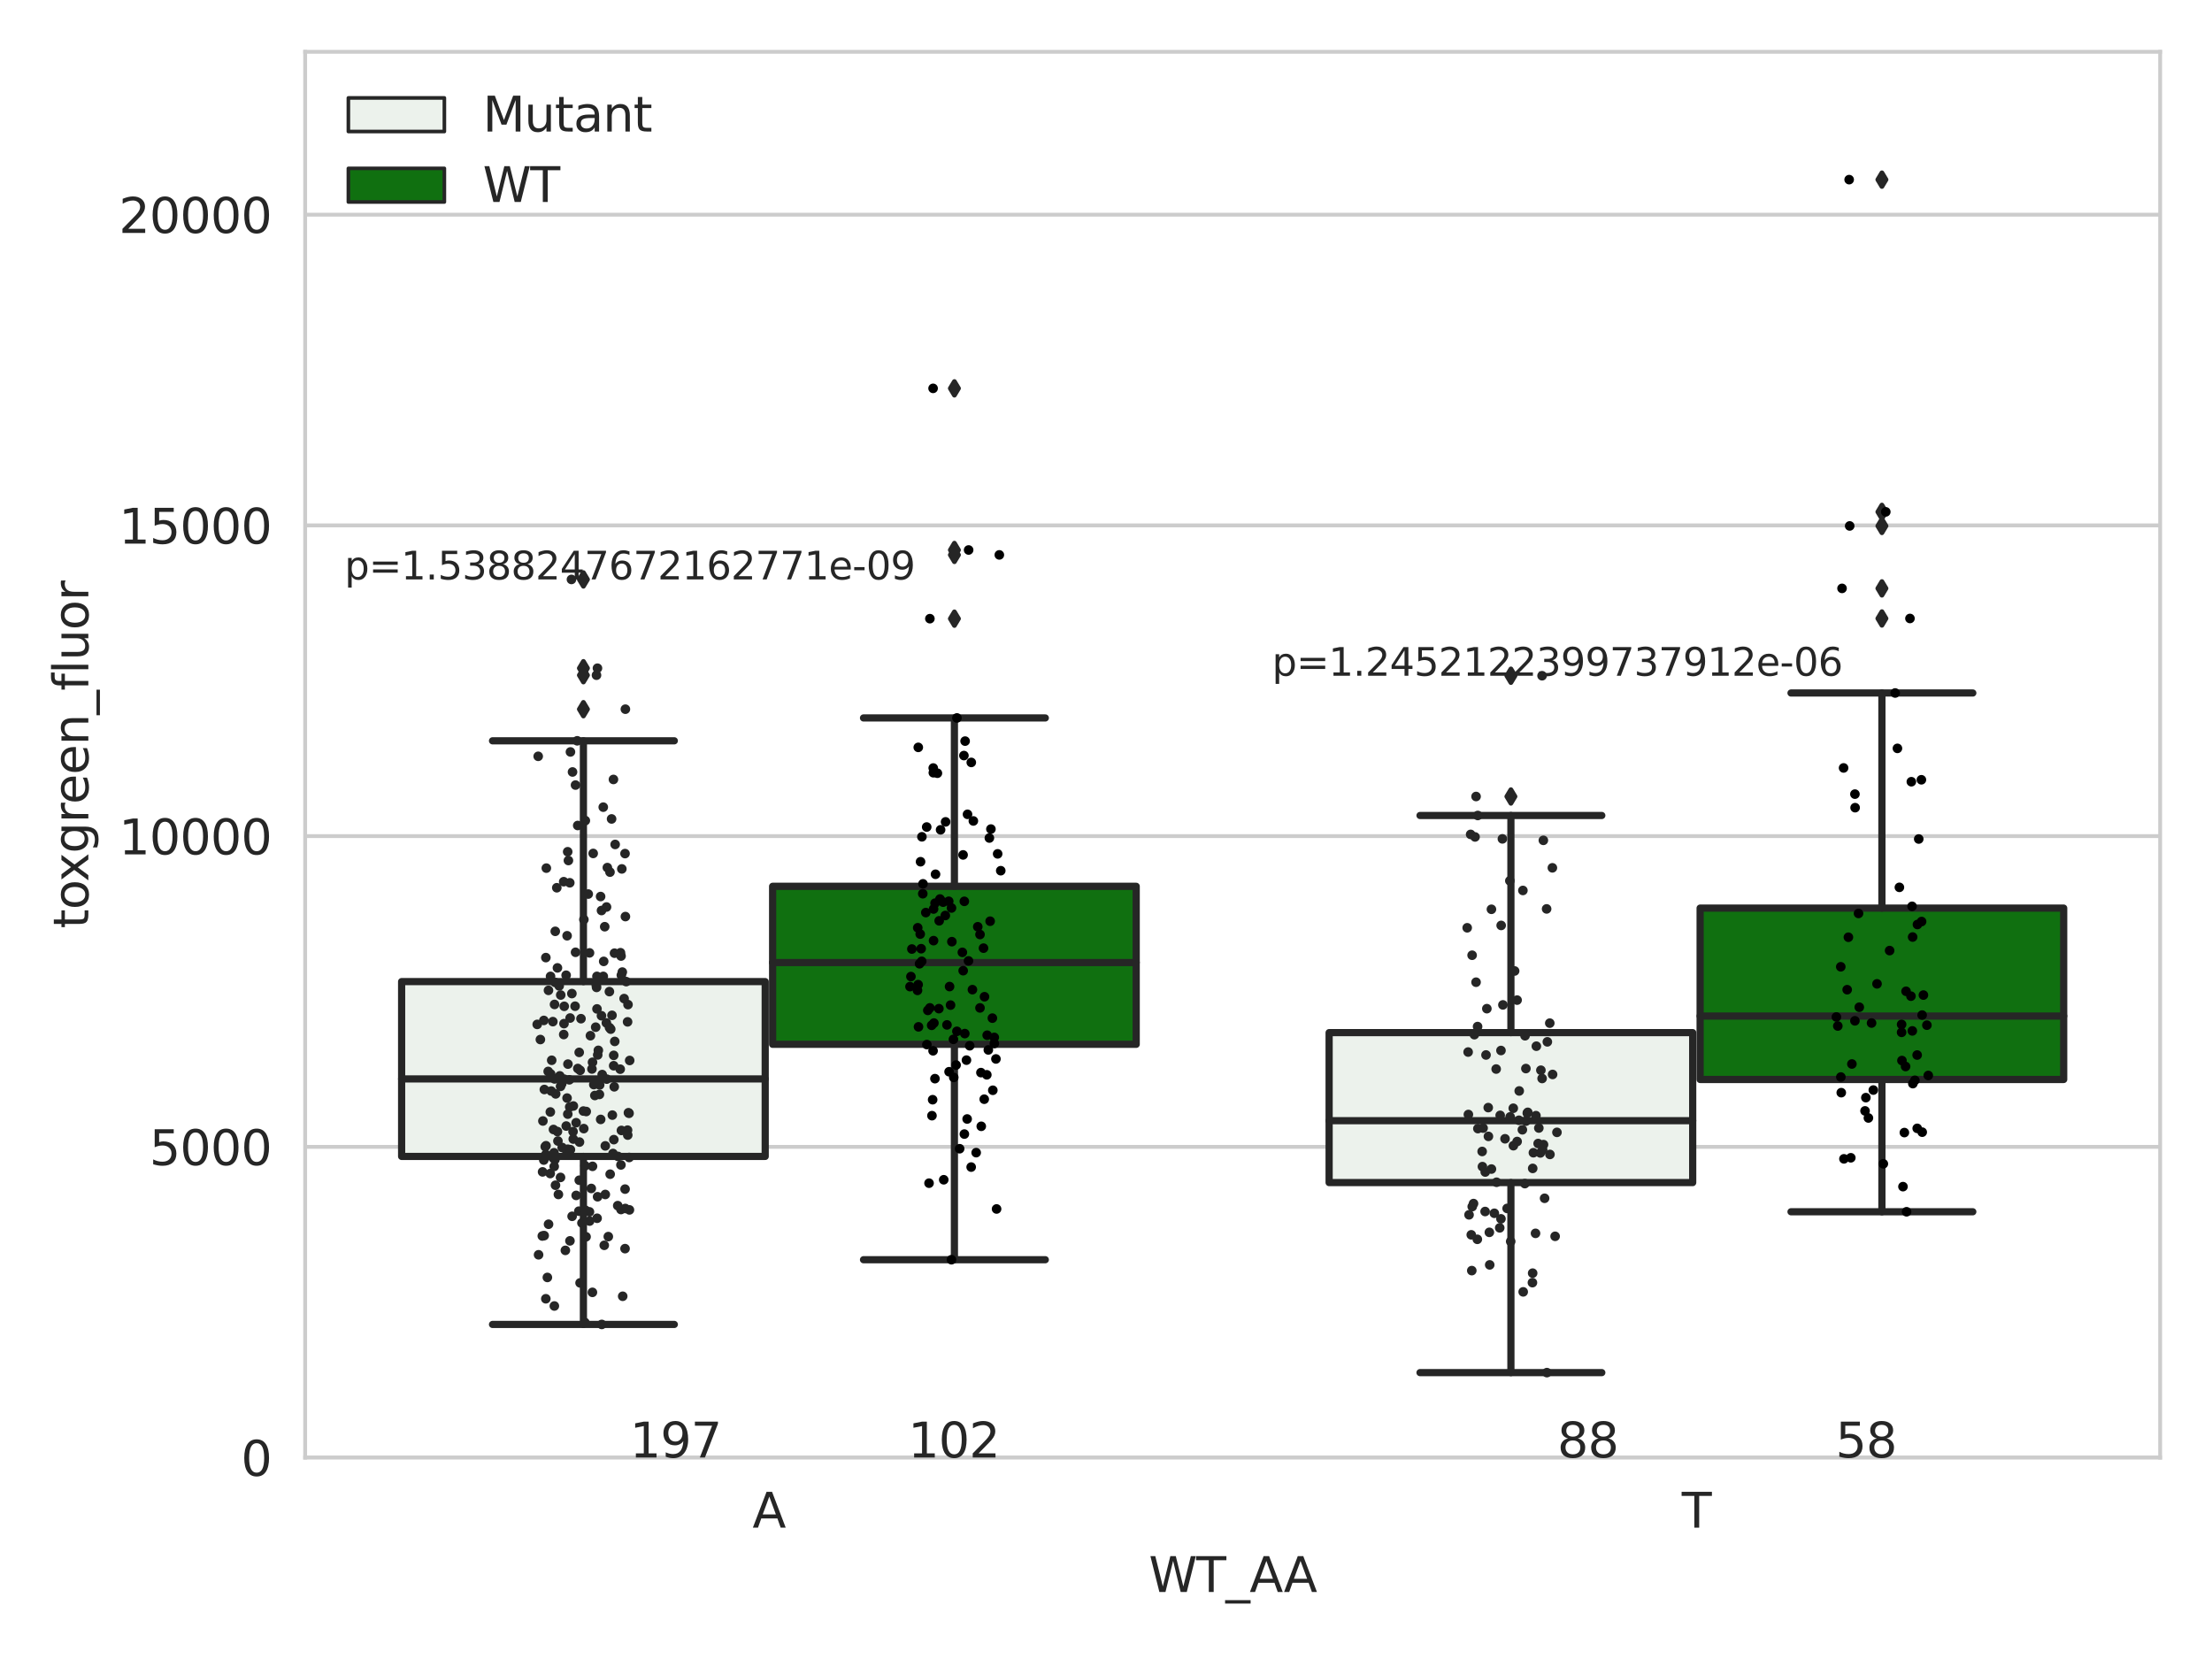 <?xml version="1.0" encoding="utf-8" standalone="no"?>
<!DOCTYPE svg PUBLIC "-//W3C//DTD SVG 1.1//EN"
  "http://www.w3.org/Graphics/SVG/1.1/DTD/svg11.dtd">
<svg xmlns:xlink="http://www.w3.org/1999/xlink" width="460.8pt" height="345.6pt" viewBox="0 0 460.8 345.6" xmlns="http://www.w3.org/2000/svg" version="1.1">
 <defs>
  <style type="text/css">*{stroke-linejoin: round; stroke-linecap: butt}</style>
 </defs>
 <g id="figure_1">
  <g id="patch_1">
   <path d="M 0 345.6 
L 460.8 345.6 
L 460.8 0 
L 0 0 
z
" style="fill: #ffffff"/>
  </g>
  <g id="axes_1">
   <g id="patch_2">
    <path d="M 63.571 303.64 
L 450 303.64 
L 450 10.8 
L 63.571 10.8 
z
" style="fill: #ffffff"/>
   </g>
   <g id="matplotlib.axis_1">
    <g id="xtick_1">
     <g id="text_1">
      <!-- A -->
      <g style="fill: #262626" transform="translate(156.758 318.238)scale(0.1 -0.1)">
       <defs>
        <path id="DejaVuSans-41" d="M 2188 4044 
L 1331 1722 
L 3047 1722 
L 2188 4044 
z
M 1831 4666 
L 2547 4666 
L 4325 0 
L 3669 0 
L 3244 1197 
L 1141 1197 
L 716 0 
L 50 0 
L 1831 4666 
z
" transform="scale(0.016)"/>
       </defs>
       <use xlink:href="#DejaVuSans-41"/>
      </g>
     </g>
    </g>
    <g id="xtick_2">
     <g id="text_2">
      <!-- T -->
      <g style="fill: #262626" transform="translate(350.339 318.238)scale(0.1 -0.1)">
       <defs>
        <path id="DejaVuSans-54" d="M -19 4666 
L 3928 4666 
L 3928 4134 
L 2272 4134 
L 2272 0 
L 1638 0 
L 1638 4134 
L -19 4134 
L -19 4666 
z
" transform="scale(0.016)"/>
       </defs>
       <use xlink:href="#DejaVuSans-54"/>
      </g>
     </g>
    </g>
    <g id="text_3">
     <!-- WT_AA -->
     <g style="fill: #262626" transform="translate(239.31 331.638)scale(0.1 -0.1)">
      <defs>
       <path id="DejaVuSans-57" d="M 213 4666 
L 850 4666 
L 1831 722 
L 2809 4666 
L 3519 4666 
L 4500 722 
L 5478 4666 
L 6119 4666 
L 4947 0 
L 4153 0 
L 3169 4050 
L 2175 0 
L 1381 0 
L 213 4666 
z
" transform="scale(0.016)"/>
       <path id="DejaVuSans-5f" d="M 3263 -1063 
L 3263 -1509 
L -63 -1509 
L -63 -1063 
L 3263 -1063 
z
" transform="scale(0.016)"/>
      </defs>
      <use xlink:href="#DejaVuSans-57"/>
      <use xlink:href="#DejaVuSans-54" x="98.877"/>
      <use xlink:href="#DejaVuSans-5f" x="159.961"/>
      <use xlink:href="#DejaVuSans-41" x="209.961"/>
      <use xlink:href="#DejaVuSans-41" x="281.119"/>
     </g>
    </g>
   </g>
   <g id="matplotlib.axis_2">
    <g id="ytick_1">
     <g id="line2d_1">
      <path d="M 63.571 303.64 
L 450 303.64 
" clip-path="url(#pbe3ef7bc3b)" style="fill: none; stroke: #cccccc; stroke-width: 0.8; stroke-linecap: round"/>
     </g>
     <g id="text_4">
      <!-- 0 -->
      <g style="fill: #262626" transform="translate(50.209 307.439)scale(0.1 -0.1)">
       <defs>
        <path id="DejaVuSans-30" d="M 2034 4250 
Q 1547 4250 1301 3770 
Q 1056 3291 1056 2328 
Q 1056 1369 1301 889 
Q 1547 409 2034 409 
Q 2525 409 2770 889 
Q 3016 1369 3016 2328 
Q 3016 3291 2770 3770 
Q 2525 4250 2034 4250 
z
M 2034 4750 
Q 2819 4750 3233 4129 
Q 3647 3509 3647 2328 
Q 3647 1150 3233 529 
Q 2819 -91 2034 -91 
Q 1250 -91 836 529 
Q 422 1150 422 2328 
Q 422 3509 836 4129 
Q 1250 4750 2034 4750 
z
" transform="scale(0.016)"/>
       </defs>
       <use xlink:href="#DejaVuSans-30"/>
      </g>
     </g>
    </g>
    <g id="ytick_2">
     <g id="line2d_2">
      <path d="M 63.571 238.91 
L 450 238.91 
" clip-path="url(#pbe3ef7bc3b)" style="fill: none; stroke: #cccccc; stroke-width: 0.8; stroke-linecap: round"/>
     </g>
     <g id="text_5">
      <!-- 5000 -->
      <g style="fill: #262626" transform="translate(31.121 242.709)scale(0.1 -0.1)">
       <defs>
        <path id="DejaVuSans-35" d="M 691 4666 
L 3169 4666 
L 3169 4134 
L 1269 4134 
L 1269 2991 
Q 1406 3038 1543 3061 
Q 1681 3084 1819 3084 
Q 2600 3084 3056 2656 
Q 3513 2228 3513 1497 
Q 3513 744 3044 326 
Q 2575 -91 1722 -91 
Q 1428 -91 1123 -41 
Q 819 9 494 109 
L 494 744 
Q 775 591 1075 516 
Q 1375 441 1709 441 
Q 2250 441 2565 725 
Q 2881 1009 2881 1497 
Q 2881 1984 2565 2268 
Q 2250 2553 1709 2553 
Q 1456 2553 1204 2497 
Q 953 2441 691 2322 
L 691 4666 
z
" transform="scale(0.016)"/>
       </defs>
       <use xlink:href="#DejaVuSans-35"/>
       <use xlink:href="#DejaVuSans-30" x="63.623"/>
       <use xlink:href="#DejaVuSans-30" x="127.246"/>
       <use xlink:href="#DejaVuSans-30" x="190.869"/>
      </g>
     </g>
    </g>
    <g id="ytick_3">
     <g id="line2d_3">
      <path d="M 63.571 174.18 
L 450 174.18 
" clip-path="url(#pbe3ef7bc3b)" style="fill: none; stroke: #cccccc; stroke-width: 0.8; stroke-linecap: round"/>
     </g>
     <g id="text_6">
      <!-- 10000 -->
      <g style="fill: #262626" transform="translate(24.759 177.979)scale(0.1 -0.1)">
       <defs>
        <path id="DejaVuSans-31" d="M 794 531 
L 1825 531 
L 1825 4091 
L 703 3866 
L 703 4441 
L 1819 4666 
L 2450 4666 
L 2450 531 
L 3481 531 
L 3481 0 
L 794 0 
L 794 531 
z
" transform="scale(0.016)"/>
       </defs>
       <use xlink:href="#DejaVuSans-31"/>
       <use xlink:href="#DejaVuSans-30" x="63.623"/>
       <use xlink:href="#DejaVuSans-30" x="127.246"/>
       <use xlink:href="#DejaVuSans-30" x="190.869"/>
       <use xlink:href="#DejaVuSans-30" x="254.492"/>
      </g>
     </g>
    </g>
    <g id="ytick_4">
     <g id="line2d_4">
      <path d="M 63.571 109.45 
L 450 109.45 
" clip-path="url(#pbe3ef7bc3b)" style="fill: none; stroke: #cccccc; stroke-width: 0.8; stroke-linecap: round"/>
     </g>
     <g id="text_7">
      <!-- 15000 -->
      <g style="fill: #262626" transform="translate(24.759 113.249)scale(0.1 -0.1)">
       <use xlink:href="#DejaVuSans-31"/>
       <use xlink:href="#DejaVuSans-35" x="63.623"/>
       <use xlink:href="#DejaVuSans-30" x="127.246"/>
       <use xlink:href="#DejaVuSans-30" x="190.869"/>
       <use xlink:href="#DejaVuSans-30" x="254.492"/>
      </g>
     </g>
    </g>
    <g id="ytick_5">
     <g id="line2d_5">
      <path d="M 63.571 44.719 
L 450 44.719 
" clip-path="url(#pbe3ef7bc3b)" style="fill: none; stroke: #cccccc; stroke-width: 0.8; stroke-linecap: round"/>
     </g>
     <g id="text_8">
      <!-- 20000 -->
      <g style="fill: #262626" transform="translate(24.759 48.519)scale(0.1 -0.1)">
       <defs>
        <path id="DejaVuSans-32" d="M 1228 531 
L 3431 531 
L 3431 0 
L 469 0 
L 469 531 
Q 828 903 1448 1529 
Q 2069 2156 2228 2338 
Q 2531 2678 2651 2914 
Q 2772 3150 2772 3378 
Q 2772 3750 2511 3984 
Q 2250 4219 1831 4219 
Q 1534 4219 1204 4116 
Q 875 4013 500 3803 
L 500 4441 
Q 881 4594 1212 4672 
Q 1544 4750 1819 4750 
Q 2544 4750 2975 4387 
Q 3406 4025 3406 3419 
Q 3406 3131 3298 2873 
Q 3191 2616 2906 2266 
Q 2828 2175 2409 1742 
Q 1991 1309 1228 531 
z
" transform="scale(0.016)"/>
       </defs>
       <use xlink:href="#DejaVuSans-32"/>
       <use xlink:href="#DejaVuSans-30" x="63.623"/>
       <use xlink:href="#DejaVuSans-30" x="127.246"/>
       <use xlink:href="#DejaVuSans-30" x="190.869"/>
       <use xlink:href="#DejaVuSans-30" x="254.492"/>
      </g>
     </g>
    </g>
    <g id="text_9">
     <!-- toxgreen_fluor -->
     <g style="fill: #262626" transform="translate(18.401 193.415)rotate(-90)scale(0.1 -0.1)">
      <defs>
       <path id="DejaVuSans-74" d="M 1172 4494 
L 1172 3500 
L 2356 3500 
L 2356 3053 
L 1172 3053 
L 1172 1153 
Q 1172 725 1289 603 
Q 1406 481 1766 481 
L 2356 481 
L 2356 0 
L 1766 0 
Q 1100 0 847 248 
Q 594 497 594 1153 
L 594 3053 
L 172 3053 
L 172 3500 
L 594 3500 
L 594 4494 
L 1172 4494 
z
" transform="scale(0.016)"/>
       <path id="DejaVuSans-6f" d="M 1959 3097 
Q 1497 3097 1228 2736 
Q 959 2375 959 1747 
Q 959 1119 1226 758 
Q 1494 397 1959 397 
Q 2419 397 2687 759 
Q 2956 1122 2956 1747 
Q 2956 2369 2687 2733 
Q 2419 3097 1959 3097 
z
M 1959 3584 
Q 2709 3584 3137 3096 
Q 3566 2609 3566 1747 
Q 3566 888 3137 398 
Q 2709 -91 1959 -91 
Q 1206 -91 779 398 
Q 353 888 353 1747 
Q 353 2609 779 3096 
Q 1206 3584 1959 3584 
z
" transform="scale(0.016)"/>
       <path id="DejaVuSans-78" d="M 3513 3500 
L 2247 1797 
L 3578 0 
L 2900 0 
L 1881 1375 
L 863 0 
L 184 0 
L 1544 1831 
L 300 3500 
L 978 3500 
L 1906 2253 
L 2834 3500 
L 3513 3500 
z
" transform="scale(0.016)"/>
       <path id="DejaVuSans-67" d="M 2906 1791 
Q 2906 2416 2648 2759 
Q 2391 3103 1925 3103 
Q 1463 3103 1205 2759 
Q 947 2416 947 1791 
Q 947 1169 1205 825 
Q 1463 481 1925 481 
Q 2391 481 2648 825 
Q 2906 1169 2906 1791 
z
M 3481 434 
Q 3481 -459 3084 -895 
Q 2688 -1331 1869 -1331 
Q 1566 -1331 1297 -1286 
Q 1028 -1241 775 -1147 
L 775 -588 
Q 1028 -725 1275 -790 
Q 1522 -856 1778 -856 
Q 2344 -856 2625 -561 
Q 2906 -266 2906 331 
L 2906 616 
Q 2728 306 2450 153 
Q 2172 0 1784 0 
Q 1141 0 747 490 
Q 353 981 353 1791 
Q 353 2603 747 3093 
Q 1141 3584 1784 3584 
Q 2172 3584 2450 3431 
Q 2728 3278 2906 2969 
L 2906 3500 
L 3481 3500 
L 3481 434 
z
" transform="scale(0.016)"/>
       <path id="DejaVuSans-72" d="M 2631 2963 
Q 2534 3019 2420 3045 
Q 2306 3072 2169 3072 
Q 1681 3072 1420 2755 
Q 1159 2438 1159 1844 
L 1159 0 
L 581 0 
L 581 3500 
L 1159 3500 
L 1159 2956 
Q 1341 3275 1631 3429 
Q 1922 3584 2338 3584 
Q 2397 3584 2469 3576 
Q 2541 3569 2628 3553 
L 2631 2963 
z
" transform="scale(0.016)"/>
       <path id="DejaVuSans-65" d="M 3597 1894 
L 3597 1613 
L 953 1613 
Q 991 1019 1311 708 
Q 1631 397 2203 397 
Q 2534 397 2845 478 
Q 3156 559 3463 722 
L 3463 178 
Q 3153 47 2828 -22 
Q 2503 -91 2169 -91 
Q 1331 -91 842 396 
Q 353 884 353 1716 
Q 353 2575 817 3079 
Q 1281 3584 2069 3584 
Q 2775 3584 3186 3129 
Q 3597 2675 3597 1894 
z
M 3022 2063 
Q 3016 2534 2758 2815 
Q 2500 3097 2075 3097 
Q 1594 3097 1305 2825 
Q 1016 2553 972 2059 
L 3022 2063 
z
" transform="scale(0.016)"/>
       <path id="DejaVuSans-6e" d="M 3513 2113 
L 3513 0 
L 2938 0 
L 2938 2094 
Q 2938 2591 2744 2837 
Q 2550 3084 2163 3084 
Q 1697 3084 1428 2787 
Q 1159 2491 1159 1978 
L 1159 0 
L 581 0 
L 581 3500 
L 1159 3500 
L 1159 2956 
Q 1366 3272 1645 3428 
Q 1925 3584 2291 3584 
Q 2894 3584 3203 3211 
Q 3513 2838 3513 2113 
z
" transform="scale(0.016)"/>
       <path id="DejaVuSans-66" d="M 2375 4863 
L 2375 4384 
L 1825 4384 
Q 1516 4384 1395 4259 
Q 1275 4134 1275 3809 
L 1275 3500 
L 2222 3500 
L 2222 3053 
L 1275 3053 
L 1275 0 
L 697 0 
L 697 3053 
L 147 3053 
L 147 3500 
L 697 3500 
L 697 3744 
Q 697 4328 969 4595 
Q 1241 4863 1831 4863 
L 2375 4863 
z
" transform="scale(0.016)"/>
       <path id="DejaVuSans-6c" d="M 603 4863 
L 1178 4863 
L 1178 0 
L 603 0 
L 603 4863 
z
" transform="scale(0.016)"/>
       <path id="DejaVuSans-75" d="M 544 1381 
L 544 3500 
L 1119 3500 
L 1119 1403 
Q 1119 906 1312 657 
Q 1506 409 1894 409 
Q 2359 409 2629 706 
Q 2900 1003 2900 1516 
L 2900 3500 
L 3475 3500 
L 3475 0 
L 2900 0 
L 2900 538 
Q 2691 219 2414 64 
Q 2138 -91 1772 -91 
Q 1169 -91 856 284 
Q 544 659 544 1381 
z
M 1991 3584 
L 1991 3584 
z
" transform="scale(0.016)"/>
      </defs>
      <use xlink:href="#DejaVuSans-74"/>
      <use xlink:href="#DejaVuSans-6f" x="39.209"/>
      <use xlink:href="#DejaVuSans-78" x="97.266"/>
      <use xlink:href="#DejaVuSans-67" x="156.445"/>
      <use xlink:href="#DejaVuSans-72" x="219.922"/>
      <use xlink:href="#DejaVuSans-65" x="258.785"/>
      <use xlink:href="#DejaVuSans-65" x="320.309"/>
      <use xlink:href="#DejaVuSans-6e" x="381.832"/>
      <use xlink:href="#DejaVuSans-5f" x="445.211"/>
      <use xlink:href="#DejaVuSans-66" x="495.211"/>
      <use xlink:href="#DejaVuSans-6c" x="530.416"/>
      <use xlink:href="#DejaVuSans-75" x="558.199"/>
      <use xlink:href="#DejaVuSans-6f" x="621.578"/>
      <use xlink:href="#DejaVuSans-72" x="682.76"/>
     </g>
    </g>
   </g>
   <g id="patch_3">
    <path d="M 83.666 240.903 
L 159.406 240.903 
L 159.406 204.485 
L 83.666 204.485 
L 83.666 240.903 
z
" clip-path="url(#pbe3ef7bc3b)" style="fill: #ecf2ec; stroke: #262626; stroke-width: 1.5; stroke-linejoin: miter"/>
   </g>
   <g id="patch_4">
    <path d="M 160.951 217.549 
L 236.691 217.549 
L 236.691 184.633 
L 160.951 184.633 
L 160.951 217.549 
z
" clip-path="url(#pbe3ef7bc3b)" style="fill: #107010; stroke: #262626; stroke-width: 1.5; stroke-linejoin: miter"/>
   </g>
   <g id="patch_5">
    <path d="M 276.88 246.355 
L 352.62 246.355 
L 352.62 215.116 
L 276.88 215.116 
L 276.88 246.355 
z
" clip-path="url(#pbe3ef7bc3b)" style="fill: #ecf2ec; stroke: #262626; stroke-width: 1.5; stroke-linejoin: miter"/>
   </g>
   <g id="patch_6">
    <path d="M 354.166 224.876 
L 429.906 224.876 
L 429.906 189.176 
L 354.166 189.176 
L 354.166 224.876 
z
" clip-path="url(#pbe3ef7bc3b)" style="fill: #107010; stroke: #262626; stroke-width: 1.5; stroke-linejoin: miter"/>
   </g>
   <g id="patch_7">
    <path d="M 160.178 303.64 
L 160.178 303.64 
L 160.178 303.64 
L 160.178 303.64 
z
" clip-path="url(#pbe3ef7bc3b)" style="fill: #ecf2ec; stroke: #262626; stroke-width: 0.75; stroke-linejoin: miter"/>
   </g>
   <g id="patch_8">
    <path d="M 160.178 303.64 
L 160.178 303.64 
L 160.178 303.64 
L 160.178 303.64 
z
" clip-path="url(#pbe3ef7bc3b)" style="fill: #107010; stroke: #262626; stroke-width: 0.75; stroke-linejoin: miter"/>
   </g>
   <g id="PathCollection_1"/>
   <g id="PathCollection_2"/>
   <g id="line2d_6">
    <path d="M 121.536 240.903 
L 121.536 275.904 
" clip-path="url(#pbe3ef7bc3b)" style="fill: none; stroke: #262626; stroke-width: 1.5; stroke-linecap: round"/>
   </g>
   <g id="line2d_7">
    <path d="M 121.536 204.485 
L 121.536 154.323 
" clip-path="url(#pbe3ef7bc3b)" style="fill: none; stroke: #262626; stroke-width: 1.5; stroke-linecap: round"/>
   </g>
   <g id="line2d_8">
    <path d="M 102.601 275.904 
L 140.471 275.904 
" clip-path="url(#pbe3ef7bc3b)" style="fill: none; stroke: #262626; stroke-width: 1.5; stroke-linecap: round"/>
   </g>
   <g id="line2d_9">
    <path d="M 102.601 154.323 
L 140.471 154.323 
" clip-path="url(#pbe3ef7bc3b)" style="fill: none; stroke: #262626; stroke-width: 1.5; stroke-linecap: round"/>
   </g>
   <g id="line2d_10">
    <defs>
     <path id="m0ba4c4e419" d="M -0 1.414 
L 0.849 0 
L 0 -1.414 
L -0.849 -0 
z
" style="stroke: #262626; stroke-linejoin: miter"/>
    </defs>
    <g clip-path="url(#pbe3ef7bc3b)">
     <use xlink:href="#m0ba4c4e419" x="121.536" y="140.657" style="fill: #262626; stroke: #262626; stroke-linejoin: miter"/>
     <use xlink:href="#m0ba4c4e419" x="121.536" y="139.2" style="fill: #262626; stroke: #262626; stroke-linejoin: miter"/>
     <use xlink:href="#m0ba4c4e419" x="121.536" y="147.736" style="fill: #262626; stroke: #262626; stroke-linejoin: miter"/>
     <use xlink:href="#m0ba4c4e419" x="121.536" y="120.708" style="fill: #262626; stroke: #262626; stroke-linejoin: miter"/>
    </g>
   </g>
   <g id="line2d_11">
    <path d="M 198.821 217.549 
L 198.821 262.422 
" clip-path="url(#pbe3ef7bc3b)" style="fill: none; stroke: #262626; stroke-width: 1.5; stroke-linecap: round"/>
   </g>
   <g id="line2d_12">
    <path d="M 198.821 184.633 
L 198.821 149.561 
" clip-path="url(#pbe3ef7bc3b)" style="fill: none; stroke: #262626; stroke-width: 1.5; stroke-linecap: round"/>
   </g>
   <g id="line2d_13">
    <path d="M 179.886 262.422 
L 217.756 262.422 
" clip-path="url(#pbe3ef7bc3b)" style="fill: none; stroke: #262626; stroke-width: 1.5; stroke-linecap: round"/>
   </g>
   <g id="line2d_14">
    <path d="M 179.886 149.561 
L 217.756 149.561 
" clip-path="url(#pbe3ef7bc3b)" style="fill: none; stroke: #262626; stroke-width: 1.5; stroke-linecap: round"/>
   </g>
   <g id="line2d_15">
    <g clip-path="url(#pbe3ef7bc3b)">
     <use xlink:href="#m0ba4c4e419" x="198.821" y="115.595" style="fill: #262626; stroke: #262626; stroke-linejoin: miter"/>
     <use xlink:href="#m0ba4c4e419" x="198.821" y="80.903" style="fill: #262626; stroke: #262626; stroke-linejoin: miter"/>
     <use xlink:href="#m0ba4c4e419" x="198.821" y="128.881" style="fill: #262626; stroke: #262626; stroke-linejoin: miter"/>
     <use xlink:href="#m0ba4c4e419" x="198.821" y="114.573" style="fill: #262626; stroke: #262626; stroke-linejoin: miter"/>
    </g>
   </g>
   <g id="line2d_16">
    <path d="M 314.75 246.355 
L 314.75 285.94 
" clip-path="url(#pbe3ef7bc3b)" style="fill: none; stroke: #262626; stroke-width: 1.5; stroke-linecap: round"/>
   </g>
   <g id="line2d_17">
    <path d="M 314.75 215.116 
L 314.75 169.881 
" clip-path="url(#pbe3ef7bc3b)" style="fill: none; stroke: #262626; stroke-width: 1.5; stroke-linecap: round"/>
   </g>
   <g id="line2d_18">
    <path d="M 295.815 285.94 
L 333.685 285.94 
" clip-path="url(#pbe3ef7bc3b)" style="fill: none; stroke: #262626; stroke-width: 1.5; stroke-linecap: round"/>
   </g>
   <g id="line2d_19">
    <path d="M 295.815 169.881 
L 333.685 169.881 
" clip-path="url(#pbe3ef7bc3b)" style="fill: none; stroke: #262626; stroke-width: 1.5; stroke-linecap: round"/>
   </g>
   <g id="line2d_20">
    <g clip-path="url(#pbe3ef7bc3b)">
     <use xlink:href="#m0ba4c4e419" x="314.75" y="140.767" style="fill: #262626; stroke: #262626; stroke-linejoin: miter"/>
     <use xlink:href="#m0ba4c4e419" x="314.75" y="165.925" style="fill: #262626; stroke: #262626; stroke-linejoin: miter"/>
    </g>
   </g>
   <g id="line2d_21">
    <path d="M 392.036 224.876 
L 392.036 252.432 
" clip-path="url(#pbe3ef7bc3b)" style="fill: none; stroke: #262626; stroke-width: 1.5; stroke-linecap: round"/>
   </g>
   <g id="line2d_22">
    <path d="M 392.036 189.176 
L 392.036 144.364 
" clip-path="url(#pbe3ef7bc3b)" style="fill: none; stroke: #262626; stroke-width: 1.5; stroke-linecap: round"/>
   </g>
   <g id="line2d_23">
    <path d="M 373.101 252.432 
L 410.971 252.432 
" clip-path="url(#pbe3ef7bc3b)" style="fill: none; stroke: #262626; stroke-width: 1.5; stroke-linecap: round"/>
   </g>
   <g id="line2d_24">
    <path d="M 373.101 144.364 
L 410.971 144.364 
" clip-path="url(#pbe3ef7bc3b)" style="fill: none; stroke: #262626; stroke-width: 1.5; stroke-linecap: round"/>
   </g>
   <g id="line2d_25">
    <g clip-path="url(#pbe3ef7bc3b)">
     <use xlink:href="#m0ba4c4e419" x="392.036" y="37.422" style="fill: #262626; stroke: #262626; stroke-linejoin: miter"/>
     <use xlink:href="#m0ba4c4e419" x="392.036" y="122.572" style="fill: #262626; stroke: #262626; stroke-linejoin: miter"/>
     <use xlink:href="#m0ba4c4e419" x="392.036" y="128.839" style="fill: #262626; stroke: #262626; stroke-linejoin: miter"/>
     <use xlink:href="#m0ba4c4e419" x="392.036" y="109.562" style="fill: #262626; stroke: #262626; stroke-linejoin: miter"/>
     <use xlink:href="#m0ba4c4e419" x="392.036" y="106.632" style="fill: #262626; stroke: #262626; stroke-linejoin: miter"/>
    </g>
   </g>
   <g id="line2d_26">
    <path d="M 83.666 224.758 
L 159.406 224.758 
" clip-path="url(#pbe3ef7bc3b)" style="fill: none; stroke: #262626; stroke-width: 1.5; stroke-linecap: round"/>
   </g>
   <g id="line2d_27">
    <path d="M 160.951 200.516 
L 236.691 200.516 
" clip-path="url(#pbe3ef7bc3b)" style="fill: none; stroke: #262626; stroke-width: 1.5; stroke-linecap: round"/>
   </g>
   <g id="line2d_28">
    <path d="M 276.88 233.462 
L 352.62 233.462 
" clip-path="url(#pbe3ef7bc3b)" style="fill: none; stroke: #262626; stroke-width: 1.5; stroke-linecap: round"/>
   </g>
   <g id="line2d_29">
    <path d="M 354.166 211.657 
L 429.906 211.657 
" clip-path="url(#pbe3ef7bc3b)" style="fill: none; stroke: #262626; stroke-width: 1.5; stroke-linecap: round"/>
   </g>
   <g id="patch_9">
    <path d="M 63.571 303.64 
L 63.571 10.8 
" style="fill: none; stroke: #cccccc; stroke-width: 0.8; stroke-linejoin: miter; stroke-linecap: square"/>
   </g>
   <g id="patch_10">
    <path d="M 450 303.64 
L 450 10.8 
" style="fill: none; stroke: #cccccc; stroke-width: 0.8; stroke-linejoin: miter; stroke-linecap: square"/>
   </g>
   <g id="patch_11">
    <path d="M 63.571 303.64 
L 450 303.64 
" style="fill: none; stroke: #cccccc; stroke-width: 0.8; stroke-linejoin: miter; stroke-linecap: square"/>
   </g>
   <g id="patch_12">
    <path d="M 63.571 10.8 
L 450 10.8 
" style="fill: none; stroke: #cccccc; stroke-width: 0.8; stroke-linejoin: miter; stroke-linecap: square"/>
   </g>
   <g id="PathCollection_3">
    <defs>
     <path id="C0_0_3b14571735" d="M 0 1 
C 0.265 1 0.52 0.895 0.707 0.707 
C 0.895 0.52 1 0.265 1 -0 
C 1 -0.265 0.895 -0.52 0.707 -0.707 
C 0.52 -0.895 0.265 -1 0 -1 
C -0.265 -1 -0.52 -0.895 -0.707 -0.707 
C -0.895 -0.52 -1 -0.265 -1 0 
C -1 0.265 -0.895 0.52 -0.707 0.707 
C -0.52 0.895 -0.265 1 0 1 
z
"/>
    </defs>
    <g clip-path="url(#pbe3ef7bc3b)">
     <use xlink:href="#C0_0_3b14571735" x="128.012" y="198.563" style="fill: #262626"/>
    </g>
    <g clip-path="url(#pbe3ef7bc3b)">
     <use xlink:href="#C0_0_3b14571735" x="130.826" y="209.279" style="fill: #262626"/>
    </g>
    <g clip-path="url(#pbe3ef7bc3b)">
     <use xlink:href="#C0_0_3b14571735" x="120.583" y="252.311" style="fill: #262626"/>
    </g>
    <g clip-path="url(#pbe3ef7bc3b)">
     <use xlink:href="#C0_0_3b14571735" x="122.088" y="257.646" style="fill: #262626"/>
    </g>
    <g clip-path="url(#pbe3ef7bc3b)">
     <use xlink:href="#C0_0_3b14571735" x="113.705" y="270.557" style="fill: #262626"/>
    </g>
    <g clip-path="url(#pbe3ef7bc3b)">
     <use xlink:href="#C0_0_3b14571735" x="124.26" y="140.657" style="fill: #262626"/>
    </g>
    <g clip-path="url(#pbe3ef7bc3b)">
     <use xlink:href="#C0_0_3b14571735" x="113.812" y="180.846" style="fill: #262626"/>
    </g>
    <g clip-path="url(#pbe3ef7bc3b)">
     <use xlink:href="#C0_0_3b14571735" x="125.677" y="203.399" style="fill: #262626"/>
    </g>
    <g clip-path="url(#pbe3ef7bc3b)">
     <use xlink:href="#C0_0_3b14571735" x="116.226" y="237.694" style="fill: #262626"/>
    </g>
    <g clip-path="url(#pbe3ef7bc3b)">
     <use xlink:href="#C0_0_3b14571735" x="123.175" y="247.576" style="fill: #262626"/>
    </g>
    <g clip-path="url(#pbe3ef7bc3b)">
     <use xlink:href="#C0_0_3b14571735" x="114.929" y="220.872" style="fill: #262626"/>
    </g>
    <g clip-path="url(#pbe3ef7bc3b)">
     <use xlink:href="#C0_0_3b14571735" x="129.44" y="203.156" style="fill: #262626"/>
    </g>
    <g clip-path="url(#pbe3ef7bc3b)">
     <use xlink:href="#C0_0_3b14571735" x="117.552" y="224.817" style="fill: #262626"/>
    </g>
    <g clip-path="url(#pbe3ef7bc3b)">
     <use xlink:href="#C0_0_3b14571735" x="130.732" y="235.429" style="fill: #262626"/>
    </g>
    <g clip-path="url(#pbe3ef7bc3b)">
     <use xlink:href="#C0_0_3b14571735" x="115.482" y="272.061" style="fill: #262626"/>
    </g>
    <g clip-path="url(#pbe3ef7bc3b)">
     <use xlink:href="#C0_0_3b14571735" x="118.26" y="177.436" style="fill: #262626"/>
    </g>
    <g clip-path="url(#pbe3ef7bc3b)">
     <use xlink:href="#C0_0_3b14571735" x="115.719" y="246.904" style="fill: #262626"/>
    </g>
    <g clip-path="url(#pbe3ef7bc3b)">
     <use xlink:href="#C0_0_3b14571735" x="127.84" y="222.011" style="fill: #262626"/>
    </g>
    <g clip-path="url(#pbe3ef7bc3b)">
     <use xlink:href="#C0_0_3b14571735" x="117.956" y="234.574" style="fill: #262626"/>
    </g>
    <g clip-path="url(#pbe3ef7bc3b)">
     <use xlink:href="#C0_0_3b14571735" x="124.095" y="213.98" style="fill: #262626"/>
    </g>
    <g clip-path="url(#pbe3ef7bc3b)">
     <use xlink:href="#C0_0_3b14571735" x="113.708" y="240.506" style="fill: #262626"/>
    </g>
    <g clip-path="url(#pbe3ef7bc3b)">
     <use xlink:href="#C0_0_3b14571735" x="113.097" y="233.521" style="fill: #262626"/>
    </g>
    <g clip-path="url(#pbe3ef7bc3b)">
     <use xlink:href="#C0_0_3b14571735" x="114.273" y="255.031" style="fill: #262626"/>
    </g>
    <g clip-path="url(#pbe3ef7bc3b)">
     <use xlink:href="#C0_0_3b14571735" x="115.649" y="204.656" style="fill: #262626"/>
    </g>
    <g clip-path="url(#pbe3ef7bc3b)">
     <use xlink:href="#C0_0_3b14571735" x="125.116" y="186.764" style="fill: #262626"/>
    </g>
    <g clip-path="url(#pbe3ef7bc3b)">
     <use xlink:href="#C0_0_3b14571735" x="114.258" y="206.31" style="fill: #262626"/>
    </g>
    <g clip-path="url(#pbe3ef7bc3b)">
     <use xlink:href="#C0_0_3b14571735" x="123.432" y="221.291" style="fill: #262626"/>
    </g>
    <g clip-path="url(#pbe3ef7bc3b)">
     <use xlink:href="#C0_0_3b14571735" x="120.352" y="171.967" style="fill: #262626"/>
    </g>
    <g clip-path="url(#pbe3ef7bc3b)">
     <use xlink:href="#C0_0_3b14571735" x="125.359" y="275.904" style="fill: #262626"/>
    </g>
    <g clip-path="url(#pbe3ef7bc3b)">
     <use xlink:href="#C0_0_3b14571735" x="124.364" y="210.175" style="fill: #262626"/>
    </g>
    <g clip-path="url(#pbe3ef7bc3b)">
     <use xlink:href="#C0_0_3b14571735" x="129.364" y="251.963" style="fill: #262626"/>
    </g>
    <g clip-path="url(#pbe3ef7bc3b)">
     <use xlink:href="#C0_0_3b14571735" x="127.959" y="226.401" style="fill: #262626"/>
    </g>
    <g clip-path="url(#pbe3ef7bc3b)">
     <use xlink:href="#C0_0_3b14571735" x="118.836" y="156.641" style="fill: #262626"/>
    </g>
    <g clip-path="url(#pbe3ef7bc3b)">
     <use xlink:href="#C0_0_3b14571735" x="114.027" y="266.114" style="fill: #262626"/>
    </g>
    <g clip-path="url(#pbe3ef7bc3b)">
     <use xlink:href="#C0_0_3b14571735" x="126.523" y="180.736" style="fill: #262626"/>
    </g>
    <g clip-path="url(#pbe3ef7bc3b)">
     <use xlink:href="#C0_0_3b14571735" x="118.1" y="240.262" style="fill: #262626"/>
    </g>
    <g clip-path="url(#pbe3ef7bc3b)">
     <use xlink:href="#C0_0_3b14571735" x="126.722" y="257.606" style="fill: #262626"/>
    </g>
    <g clip-path="url(#pbe3ef7bc3b)">
     <use xlink:href="#C0_0_3b14571735" x="127.108" y="244.606" style="fill: #262626"/>
    </g>
    <g clip-path="url(#pbe3ef7bc3b)">
     <use xlink:href="#C0_0_3b14571735" x="118.684" y="230.597" style="fill: #262626"/>
    </g>
    <g clip-path="url(#pbe3ef7bc3b)">
     <use xlink:href="#C0_0_3b14571735" x="118.138" y="194.935" style="fill: #262626"/>
    </g>
    <g clip-path="url(#pbe3ef7bc3b)">
     <use xlink:href="#C0_0_3b14571735" x="125.132" y="233.195" style="fill: #262626"/>
    </g>
    <g clip-path="url(#pbe3ef7bc3b)">
     <use xlink:href="#C0_0_3b14571735" x="131.123" y="252.042" style="fill: #262626"/>
    </g>
    <g clip-path="url(#pbe3ef7bc3b)">
     <use xlink:href="#C0_0_3b14571735" x="115.416" y="240.139" style="fill: #262626"/>
    </g>
    <g clip-path="url(#pbe3ef7bc3b)">
     <use xlink:href="#C0_0_3b14571735" x="120.718" y="237.913" style="fill: #262626"/>
    </g>
    <g clip-path="url(#pbe3ef7bc3b)">
     <use xlink:href="#C0_0_3b14571735" x="124.489" y="249.305" style="fill: #262626"/>
    </g>
    <g clip-path="url(#pbe3ef7bc3b)">
     <use xlink:href="#C0_0_3b14571735" x="116.766" y="245.278" style="fill: #262626"/>
    </g>
    <g clip-path="url(#pbe3ef7bc3b)">
     <use xlink:href="#C0_0_3b14571735" x="120.671" y="245.864" style="fill: #262626"/>
    </g>
    <g clip-path="url(#pbe3ef7bc3b)">
     <use xlink:href="#C0_0_3b14571735" x="125.762" y="200.273" style="fill: #262626"/>
    </g>
    <g clip-path="url(#pbe3ef7bc3b)">
     <use xlink:href="#C0_0_3b14571735" x="131.044" y="231.921" style="fill: #262626"/>
    </g>
    <g clip-path="url(#pbe3ef7bc3b)">
     <use xlink:href="#C0_0_3b14571735" x="122.797" y="252.449" style="fill: #262626"/>
    </g>
    <g clip-path="url(#pbe3ef7bc3b)">
     <use xlink:href="#C0_0_3b14571735" x="115.605" y="241.569" style="fill: #262626"/>
    </g>
    <g clip-path="url(#pbe3ef7bc3b)">
     <use xlink:href="#C0_0_3b14571735" x="126.35" y="188.947" style="fill: #262626"/>
    </g>
    <g clip-path="url(#pbe3ef7bc3b)">
     <use xlink:href="#C0_0_3b14571735" x="127.701" y="240.296" style="fill: #262626"/>
    </g>
    <g clip-path="url(#pbe3ef7bc3b)">
     <use xlink:href="#C0_0_3b14571735" x="119.441" y="230.397" style="fill: #262626"/>
    </g>
    <g clip-path="url(#pbe3ef7bc3b)">
     <use xlink:href="#C0_0_3b14571735" x="118.28" y="232.093" style="fill: #262626"/>
    </g>
    <g clip-path="url(#pbe3ef7bc3b)">
     <use xlink:href="#C0_0_3b14571735" x="123.571" y="177.787" style="fill: #262626"/>
    </g>
    <g clip-path="url(#pbe3ef7bc3b)">
     <use xlink:href="#C0_0_3b14571735" x="114.83" y="227.285" style="fill: #262626"/>
    </g>
    <g clip-path="url(#pbe3ef7bc3b)">
     <use xlink:href="#C0_0_3b14571735" x="125.878" y="259.42" style="fill: #262626"/>
    </g>
    <g clip-path="url(#pbe3ef7bc3b)">
     <use xlink:href="#C0_0_3b14571735" x="118.767" y="212.073" style="fill: #262626"/>
    </g>
    <g clip-path="url(#pbe3ef7bc3b)">
     <use xlink:href="#C0_0_3b14571735" x="119.267" y="160.816" style="fill: #262626"/>
    </g>
    <g clip-path="url(#pbe3ef7bc3b)">
     <use xlink:href="#C0_0_3b14571735" x="123.314" y="222.691" style="fill: #262626"/>
    </g>
    <g clip-path="url(#pbe3ef7bc3b)">
     <use xlink:href="#C0_0_3b14571735" x="120.367" y="222.587" style="fill: #262626"/>
    </g>
    <g clip-path="url(#pbe3ef7bc3b)">
     <use xlink:href="#C0_0_3b14571735" x="117.778" y="260.475" style="fill: #262626"/>
    </g>
    <g clip-path="url(#pbe3ef7bc3b)">
     <use xlink:href="#C0_0_3b14571735" x="129.538" y="181.01" style="fill: #262626"/>
    </g>
    <g clip-path="url(#pbe3ef7bc3b)">
     <use xlink:href="#C0_0_3b14571735" x="116.811" y="207.283" style="fill: #262626"/>
    </g>
    <g clip-path="url(#pbe3ef7bc3b)">
     <use xlink:href="#C0_0_3b14571735" x="113.284" y="241.661" style="fill: #262626"/>
    </g>
    <g clip-path="url(#pbe3ef7bc3b)">
     <use xlink:href="#C0_0_3b14571735" x="119.134" y="206.98" style="fill: #262626"/>
    </g>
    <g clip-path="url(#pbe3ef7bc3b)">
     <use xlink:href="#C0_0_3b14571735" x="114.687" y="203.397" style="fill: #262626"/>
    </g>
    <g clip-path="url(#pbe3ef7bc3b)">
     <use xlink:href="#C0_0_3b14571735" x="127.561" y="232.298" style="fill: #262626"/>
    </g>
    <g clip-path="url(#pbe3ef7bc3b)">
     <use xlink:href="#C0_0_3b14571735" x="117.936" y="203.158" style="fill: #262626"/>
    </g>
    <g clip-path="url(#pbe3ef7bc3b)">
     <use xlink:href="#C0_0_3b14571735" x="120.842" y="267.252" style="fill: #262626"/>
    </g>
    <g clip-path="url(#pbe3ef7bc3b)">
     <use xlink:href="#C0_0_3b14571735" x="126.97" y="214.068" style="fill: #262626"/>
    </g>
    <g clip-path="url(#pbe3ef7bc3b)">
     <use xlink:href="#C0_0_3b14571735" x="120.248" y="154.323" style="fill: #262626"/>
    </g>
    <g clip-path="url(#pbe3ef7bc3b)">
     <use xlink:href="#C0_0_3b14571735" x="112.117" y="157.553" style="fill: #262626"/>
    </g>
    <g clip-path="url(#pbe3ef7bc3b)">
     <use xlink:href="#C0_0_3b14571735" x="131.07" y="241.125" style="fill: #262626"/>
    </g>
    <g clip-path="url(#pbe3ef7bc3b)">
     <use xlink:href="#C0_0_3b14571735" x="128.744" y="240.903" style="fill: #262626"/>
    </g>
    <g clip-path="url(#pbe3ef7bc3b)">
     <use xlink:href="#C0_0_3b14571735" x="121.632" y="191.56" style="fill: #262626"/>
    </g>
    <g clip-path="url(#pbe3ef7bc3b)">
     <use xlink:href="#C0_0_3b14571735" x="119.803" y="209.612" style="fill: #262626"/>
    </g>
    <g clip-path="url(#pbe3ef7bc3b)">
     <use xlink:href="#C0_0_3b14571735" x="117.538" y="209.634" style="fill: #262626"/>
    </g>
    <g clip-path="url(#pbe3ef7bc3b)">
     <use xlink:href="#C0_0_3b14571735" x="129.377" y="199.16" style="fill: #262626"/>
    </g>
    <g clip-path="url(#pbe3ef7bc3b)">
     <use xlink:href="#C0_0_3b14571735" x="127.071" y="181.68" style="fill: #262626"/>
    </g>
    <g clip-path="url(#pbe3ef7bc3b)">
     <use xlink:href="#C0_0_3b14571735" x="121.03" y="212.211" style="fill: #262626"/>
    </g>
    <g clip-path="url(#pbe3ef7bc3b)">
     <use xlink:href="#C0_0_3b14571735" x="125.305" y="189.678" style="fill: #262626"/>
    </g>
    <g clip-path="url(#pbe3ef7bc3b)">
     <use xlink:href="#C0_0_3b14571735" x="119.183" y="253.378" style="fill: #262626"/>
    </g>
    <g clip-path="url(#pbe3ef7bc3b)">
     <use xlink:href="#C0_0_3b14571735" x="129.454" y="235.491" style="fill: #262626"/>
    </g>
    <g clip-path="url(#pbe3ef7bc3b)">
     <use xlink:href="#C0_0_3b14571735" x="130.264" y="251.75" style="fill: #262626"/>
    </g>
    <g clip-path="url(#pbe3ef7bc3b)">
     <use xlink:href="#C0_0_3b14571735" x="125.974" y="193.05" style="fill: #262626"/>
    </g>
    <g clip-path="url(#pbe3ef7bc3b)">
     <use xlink:href="#C0_0_3b14571735" x="127.404" y="170.599" style="fill: #262626"/>
    </g>
    <g clip-path="url(#pbe3ef7bc3b)">
     <use xlink:href="#C0_0_3b14571735" x="120.025" y="249.024" style="fill: #262626"/>
    </g>
    <g clip-path="url(#pbe3ef7bc3b)">
     <use xlink:href="#C0_0_3b14571735" x="113.709" y="199.484" style="fill: #262626"/>
    </g>
    <g clip-path="url(#pbe3ef7bc3b)">
     <use xlink:href="#C0_0_3b14571735" x="122.996" y="215.755" style="fill: #262626"/>
    </g>
    <g clip-path="url(#pbe3ef7bc3b)">
     <use xlink:href="#C0_0_3b14571735" x="115.764" y="227.878" style="fill: #262626"/>
    </g>
    <g clip-path="url(#pbe3ef7bc3b)">
     <use xlink:href="#C0_0_3b14571735" x="121.935" y="170.948" style="fill: #262626"/>
    </g>
    <g clip-path="url(#pbe3ef7bc3b)">
     <use xlink:href="#C0_0_3b14571735" x="117.493" y="213.241" style="fill: #262626"/>
    </g>
    <g clip-path="url(#pbe3ef7bc3b)">
     <use xlink:href="#C0_0_3b14571735" x="125.297" y="211.596" style="fill: #262626"/>
    </g>
    <g clip-path="url(#pbe3ef7bc3b)">
     <use xlink:href="#C0_0_3b14571735" x="114.625" y="244.472" style="fill: #262626"/>
    </g>
    <g clip-path="url(#pbe3ef7bc3b)">
     <use xlink:href="#C0_0_3b14571735" x="124.462" y="139.2" style="fill: #262626"/>
    </g>
    <g clip-path="url(#pbe3ef7bc3b)">
     <use xlink:href="#C0_0_3b14571735" x="126.095" y="248.83" style="fill: #262626"/>
    </g>
    <g clip-path="url(#pbe3ef7bc3b)">
     <use xlink:href="#C0_0_3b14571735" x="119.892" y="163.544" style="fill: #262626"/>
    </g>
    <g clip-path="url(#pbe3ef7bc3b)">
     <use xlink:href="#C0_0_3b14571735" x="116.326" y="248.827" style="fill: #262626"/>
    </g>
    <g clip-path="url(#pbe3ef7bc3b)">
     <use xlink:href="#C0_0_3b14571735" x="119.897" y="198.38" style="fill: #262626"/>
    </g>
    <g clip-path="url(#pbe3ef7bc3b)">
     <use xlink:href="#C0_0_3b14571735" x="116.617" y="224.122" style="fill: #262626"/>
    </g>
    <g clip-path="url(#pbe3ef7bc3b)">
     <use xlink:href="#C0_0_3b14571735" x="121.973" y="252.129" style="fill: #262626"/>
    </g>
    <g clip-path="url(#pbe3ef7bc3b)">
     <use xlink:href="#C0_0_3b14571735" x="129.638" y="202.501" style="fill: #262626"/>
    </g>
    <g clip-path="url(#pbe3ef7bc3b)">
     <use xlink:href="#C0_0_3b14571735" x="126.319" y="213.084" style="fill: #262626"/>
    </g>
    <g clip-path="url(#pbe3ef7bc3b)">
     <use xlink:href="#C0_0_3b14571735" x="115.517" y="209.242" style="fill: #262626"/>
    </g>
    <g clip-path="url(#pbe3ef7bc3b)">
     <use xlink:href="#C0_0_3b14571735" x="118.3" y="239.403" style="fill: #262626"/>
    </g>
    <g clip-path="url(#pbe3ef7bc3b)">
     <use xlink:href="#C0_0_3b14571735" x="111.911" y="213.4" style="fill: #262626"/>
    </g>
    <g clip-path="url(#pbe3ef7bc3b)">
     <use xlink:href="#C0_0_3b14571735" x="130.207" y="260.115" style="fill: #262626"/>
    </g>
    <g clip-path="url(#pbe3ef7bc3b)">
     <use xlink:href="#C0_0_3b14571735" x="125.67" y="168.145" style="fill: #262626"/>
    </g>
    <g clip-path="url(#pbe3ef7bc3b)">
     <use xlink:href="#C0_0_3b14571735" x="118.312" y="221.672" style="fill: #262626"/>
    </g>
    <g clip-path="url(#pbe3ef7bc3b)">
     <use xlink:href="#C0_0_3b14571735" x="113.398" y="226.963" style="fill: #262626"/>
    </g>
    <g clip-path="url(#pbe3ef7bc3b)">
     <use xlink:href="#C0_0_3b14571735" x="130.016" y="208.024" style="fill: #262626"/>
    </g>
    <g clip-path="url(#pbe3ef7bc3b)">
     <use xlink:href="#C0_0_3b14571735" x="113.03" y="244.125" style="fill: #262626"/>
    </g>
    <g clip-path="url(#pbe3ef7bc3b)">
     <use xlink:href="#C0_0_3b14571735" x="119.42" y="237.286" style="fill: #262626"/>
    </g>
    <g clip-path="url(#pbe3ef7bc3b)">
     <use xlink:href="#C0_0_3b14571735" x="130.45" y="204.485" style="fill: #262626"/>
    </g>
    <g clip-path="url(#pbe3ef7bc3b)">
     <use xlink:href="#C0_0_3b14571735" x="127.491" y="211.507" style="fill: #262626"/>
    </g>
    <g clip-path="url(#pbe3ef7bc3b)">
     <use xlink:href="#C0_0_3b14571735" x="122.806" y="198.504" style="fill: #262626"/>
    </g>
    <g clip-path="url(#pbe3ef7bc3b)">
     <use xlink:href="#C0_0_3b14571735" x="121.612" y="235.109" style="fill: #262626"/>
    </g>
    <g clip-path="url(#pbe3ef7bc3b)">
     <use xlink:href="#C0_0_3b14571735" x="115.3" y="235.292" style="fill: #262626"/>
    </g>
    <g clip-path="url(#pbe3ef7bc3b)">
     <use xlink:href="#C0_0_3b14571735" x="125.449" y="223.851" style="fill: #262626"/>
    </g>
    <g clip-path="url(#pbe3ef7bc3b)">
     <use xlink:href="#C0_0_3b14571735" x="123.413" y="269.221" style="fill: #262626"/>
    </g>
    <g clip-path="url(#pbe3ef7bc3b)">
     <use xlink:href="#C0_0_3b14571735" x="130.213" y="247.712" style="fill: #262626"/>
    </g>
    <g clip-path="url(#pbe3ef7bc3b)">
     <use xlink:href="#C0_0_3b14571735" x="129.352" y="242.679" style="fill: #262626"/>
    </g>
    <g clip-path="url(#pbe3ef7bc3b)">
     <use xlink:href="#C0_0_3b14571735" x="122.123" y="231.548" style="fill: #262626"/>
    </g>
    <g clip-path="url(#pbe3ef7bc3b)">
     <use xlink:href="#C0_0_3b14571735" x="127.873" y="237.408" style="fill: #262626"/>
    </g>
    <g clip-path="url(#pbe3ef7bc3b)">
     <use xlink:href="#C0_0_3b14571735" x="120.856" y="222.974" style="fill: #262626"/>
    </g>
    <g clip-path="url(#pbe3ef7bc3b)">
     <use xlink:href="#C0_0_3b14571735" x="130.285" y="190.938" style="fill: #262626"/>
    </g>
    <g clip-path="url(#pbe3ef7bc3b)">
     <use xlink:href="#C0_0_3b14571735" x="117.432" y="183.672" style="fill: #262626"/>
    </g>
    <g clip-path="url(#pbe3ef7bc3b)">
     <use xlink:href="#C0_0_3b14571735" x="124.92" y="226.013" style="fill: #262626"/>
    </g>
    <g clip-path="url(#pbe3ef7bc3b)">
     <use xlink:href="#C0_0_3b14571735" x="124.216" y="205.236" style="fill: #262626"/>
    </g>
    <g clip-path="url(#pbe3ef7bc3b)">
     <use xlink:href="#C0_0_3b14571735" x="121.531" y="231.452" style="fill: #262626"/>
    </g>
    <g clip-path="url(#pbe3ef7bc3b)">
     <use xlink:href="#C0_0_3b14571735" x="118.697" y="183.899" style="fill: #262626"/>
    </g>
    <g clip-path="url(#pbe3ef7bc3b)">
     <use xlink:href="#C0_0_3b14571735" x="123.433" y="242.969" style="fill: #262626"/>
    </g>
    <g clip-path="url(#pbe3ef7bc3b)">
     <use xlink:href="#C0_0_3b14571735" x="123.699" y="225.941" style="fill: #262626"/>
    </g>
    <g clip-path="url(#pbe3ef7bc3b)">
     <use xlink:href="#C0_0_3b14571735" x="121.23" y="254.772" style="fill: #262626"/>
    </g>
    <g clip-path="url(#pbe3ef7bc3b)">
     <use xlink:href="#C0_0_3b14571735" x="127.793" y="162.374" style="fill: #262626"/>
    </g>
    <g clip-path="url(#pbe3ef7bc3b)">
     <use xlink:href="#C0_0_3b14571735" x="124.515" y="219.763" style="fill: #262626"/>
    </g>
    <g clip-path="url(#pbe3ef7bc3b)">
     <use xlink:href="#C0_0_3b14571735" x="115.168" y="212.823" style="fill: #262626"/>
    </g>
    <g clip-path="url(#pbe3ef7bc3b)">
     <use xlink:href="#C0_0_3b14571735" x="118.604" y="224.945" style="fill: #262626"/>
    </g>
    <g clip-path="url(#pbe3ef7bc3b)">
     <use xlink:href="#C0_0_3b14571735" x="123.92" y="228.211" style="fill: #262626"/>
    </g>
    <g clip-path="url(#pbe3ef7bc3b)">
     <use xlink:href="#C0_0_3b14571735" x="116.126" y="235.723" style="fill: #262626"/>
    </g>
    <g clip-path="url(#pbe3ef7bc3b)">
     <use xlink:href="#C0_0_3b14571735" x="118.829" y="239.496" style="fill: #262626"/>
    </g>
    <g clip-path="url(#pbe3ef7bc3b)">
     <use xlink:href="#C0_0_3b14571735" x="119.378" y="235.727" style="fill: #262626"/>
    </g>
    <g clip-path="url(#pbe3ef7bc3b)">
     <use xlink:href="#C0_0_3b14571735" x="120.659" y="219.232" style="fill: #262626"/>
    </g>
    <g clip-path="url(#pbe3ef7bc3b)">
     <use xlink:href="#C0_0_3b14571735" x="128.149" y="175.913" style="fill: #262626"/>
    </g>
    <g clip-path="url(#pbe3ef7bc3b)">
     <use xlink:href="#C0_0_3b14571735" x="115.671" y="194.013" style="fill: #262626"/>
    </g>
    <g clip-path="url(#pbe3ef7bc3b)">
     <use xlink:href="#C0_0_3b14571735" x="112.974" y="257.48" style="fill: #262626"/>
    </g>
    <g clip-path="url(#pbe3ef7bc3b)">
     <use xlink:href="#C0_0_3b14571735" x="124.872" y="227.992" style="fill: #262626"/>
    </g>
    <g clip-path="url(#pbe3ef7bc3b)">
     <use xlink:href="#C0_0_3b14571735" x="127.849" y="219.85" style="fill: #262626"/>
    </g>
    <g clip-path="url(#pbe3ef7bc3b)">
     <use xlink:href="#C0_0_3b14571735" x="122.539" y="186.248" style="fill: #262626"/>
    </g>
    <g clip-path="url(#pbe3ef7bc3b)">
     <use xlink:href="#C0_0_3b14571735" x="121.88" y="242.858" style="fill: #262626"/>
    </g>
    <g clip-path="url(#pbe3ef7bc3b)">
     <use xlink:href="#C0_0_3b14571735" x="120.019" y="233.884" style="fill: #262626"/>
    </g>
    <g clip-path="url(#pbe3ef7bc3b)">
     <use xlink:href="#C0_0_3b14571735" x="124.646" y="218.807" style="fill: #262626"/>
    </g>
    <g clip-path="url(#pbe3ef7bc3b)">
     <use xlink:href="#C0_0_3b14571735" x="122.824" y="254.373" style="fill: #262626"/>
    </g>
    <g clip-path="url(#pbe3ef7bc3b)">
     <use xlink:href="#C0_0_3b14571735" x="116.126" y="201.627" style="fill: #262626"/>
    </g>
    <g clip-path="url(#pbe3ef7bc3b)">
     <use xlink:href="#C0_0_3b14571735" x="117.436" y="215.511" style="fill: #262626"/>
    </g>
    <g clip-path="url(#pbe3ef7bc3b)">
     <use xlink:href="#C0_0_3b14571735" x="118.411" y="179.261" style="fill: #262626"/>
    </g>
    <g clip-path="url(#pbe3ef7bc3b)">
     <use xlink:href="#C0_0_3b14571735" x="130.737" y="212.87" style="fill: #262626"/>
    </g>
    <g clip-path="url(#pbe3ef7bc3b)">
     <use xlink:href="#C0_0_3b14571735" x="124.387" y="253.787" style="fill: #262626"/>
    </g>
    <g clip-path="url(#pbe3ef7bc3b)">
     <use xlink:href="#C0_0_3b14571735" x="115.202" y="241.199" style="fill: #262626"/>
    </g>
    <g clip-path="url(#pbe3ef7bc3b)">
     <use xlink:href="#C0_0_3b14571735" x="118.132" y="228.747" style="fill: #262626"/>
    </g>
    <g clip-path="url(#pbe3ef7bc3b)">
     <use xlink:href="#C0_0_3b14571735" x="126.949" y="206.571" style="fill: #262626"/>
    </g>
    <g clip-path="url(#pbe3ef7bc3b)">
     <use xlink:href="#C0_0_3b14571735" x="128.688" y="251.156" style="fill: #262626"/>
    </g>
    <g clip-path="url(#pbe3ef7bc3b)">
     <use xlink:href="#C0_0_3b14571735" x="114.642" y="231.643" style="fill: #262626"/>
    </g>
    <g clip-path="url(#pbe3ef7bc3b)">
     <use xlink:href="#C0_0_3b14571735" x="124.355" y="203.394" style="fill: #262626"/>
    </g>
    <g clip-path="url(#pbe3ef7bc3b)">
     <use xlink:href="#C0_0_3b14571735" x="112.195" y="261.394" style="fill: #262626"/>
    </g>
    <g clip-path="url(#pbe3ef7bc3b)">
     <use xlink:href="#C0_0_3b14571735" x="130.204" y="177.818" style="fill: #262626"/>
    </g>
    <g clip-path="url(#pbe3ef7bc3b)">
     <use xlink:href="#C0_0_3b14571735" x="131.172" y="220.914" style="fill: #262626"/>
    </g>
    <g clip-path="url(#pbe3ef7bc3b)">
     <use xlink:href="#C0_0_3b14571735" x="129.258" y="198.469" style="fill: #262626"/>
    </g>
    <g clip-path="url(#pbe3ef7bc3b)">
     <use xlink:href="#C0_0_3b14571735" x="116.773" y="226.315" style="fill: #262626"/>
    </g>
    <g clip-path="url(#pbe3ef7bc3b)">
     <use xlink:href="#C0_0_3b14571735" x="130.916" y="231.802" style="fill: #262626"/>
    </g>
    <g clip-path="url(#pbe3ef7bc3b)">
     <use xlink:href="#C0_0_3b14571735" x="112.571" y="216.554" style="fill: #262626"/>
    </g>
    <g clip-path="url(#pbe3ef7bc3b)">
     <use xlink:href="#C0_0_3b14571735" x="113.363" y="257.399" style="fill: #262626"/>
    </g>
    <g clip-path="url(#pbe3ef7bc3b)">
     <use xlink:href="#C0_0_3b14571735" x="126.095" y="238.705" style="fill: #262626"/>
    </g>
    <g clip-path="url(#pbe3ef7bc3b)">
     <use xlink:href="#C0_0_3b14571735" x="121.832" y="275.49" style="fill: #262626"/>
    </g>
    <g clip-path="url(#pbe3ef7bc3b)">
     <use xlink:href="#C0_0_3b14571735" x="114.196" y="223.198" style="fill: #262626"/>
    </g>
    <g clip-path="url(#pbe3ef7bc3b)">
     <use xlink:href="#C0_0_3b14571735" x="130.772" y="236.462" style="fill: #262626"/>
    </g>
    <g clip-path="url(#pbe3ef7bc3b)">
     <use xlink:href="#C0_0_3b14571735" x="113.747" y="238.676" style="fill: #262626"/>
    </g>
    <g clip-path="url(#pbe3ef7bc3b)">
     <use xlink:href="#C0_0_3b14571735" x="117.114" y="239.046" style="fill: #262626"/>
    </g>
    <g clip-path="url(#pbe3ef7bc3b)">
     <use xlink:href="#C0_0_3b14571735" x="113.292" y="212.574" style="fill: #262626"/>
    </g>
    <g clip-path="url(#pbe3ef7bc3b)">
     <use xlink:href="#C0_0_3b14571735" x="113.583" y="238.87" style="fill: #262626"/>
    </g>
    <g clip-path="url(#pbe3ef7bc3b)">
     <use xlink:href="#C0_0_3b14571735" x="129.2" y="222.73" style="fill: #262626"/>
    </g>
    <g clip-path="url(#pbe3ef7bc3b)">
     <use xlink:href="#C0_0_3b14571735" x="116.49" y="205.382" style="fill: #262626"/>
    </g>
    <g clip-path="url(#pbe3ef7bc3b)">
     <use xlink:href="#C0_0_3b14571735" x="129.721" y="270.036" style="fill: #262626"/>
    </g>
    <g clip-path="url(#pbe3ef7bc3b)">
     <use xlink:href="#C0_0_3b14571735" x="117.025" y="225.759" style="fill: #262626"/>
    </g>
    <g clip-path="url(#pbe3ef7bc3b)">
     <use xlink:href="#C0_0_3b14571735" x="130.28" y="147.736" style="fill: #262626"/>
    </g>
    <g clip-path="url(#pbe3ef7bc3b)">
     <use xlink:href="#C0_0_3b14571735" x="128.062" y="216.945" style="fill: #262626"/>
    </g>
    <g clip-path="url(#pbe3ef7bc3b)">
     <use xlink:href="#C0_0_3b14571735" x="115.991" y="184.932" style="fill: #262626"/>
    </g>
    <g clip-path="url(#pbe3ef7bc3b)">
     <use xlink:href="#C0_0_3b14571735" x="114.718" y="223.724" style="fill: #262626"/>
    </g>
    <g clip-path="url(#pbe3ef7bc3b)">
     <use xlink:href="#C0_0_3b14571735" x="118.731" y="258.495" style="fill: #262626"/>
    </g>
    <g clip-path="url(#pbe3ef7bc3b)">
     <use xlink:href="#C0_0_3b14571735" x="126.39" y="224.8" style="fill: #262626"/>
    </g>
    <g clip-path="url(#pbe3ef7bc3b)">
     <use xlink:href="#C0_0_3b14571735" x="115.528" y="224.758" style="fill: #262626"/>
    </g>
    <g clip-path="url(#pbe3ef7bc3b)">
     <use xlink:href="#C0_0_3b14571735" x="124.276" y="205.696" style="fill: #262626"/>
    </g>
    <g clip-path="url(#pbe3ef7bc3b)">
     <use xlink:href="#C0_0_3b14571735" x="127.227" y="214.391" style="fill: #262626"/>
    </g>
    <g clip-path="url(#pbe3ef7bc3b)">
     <use xlink:href="#C0_0_3b14571735" x="119.046" y="120.708" style="fill: #262626"/>
    </g>
    <g clip-path="url(#pbe3ef7bc3b)">
     <use xlink:href="#C0_0_3b14571735" x="115.451" y="242.998" style="fill: #262626"/>
    </g>
   </g>
   <g id="PathCollection_4">
    <defs>
     <path id="C1_0_1a9a5dbb35" d="M 0 1 
C 0.265 1 0.52 0.895 0.707 0.707 
C 0.895 0.52 1 0.265 1 -0 
C 1 -0.265 0.895 -0.52 0.707 -0.707 
C 0.52 -0.895 0.265 -1 0 -1 
C -0.265 -1 -0.52 -0.895 -0.707 -0.707 
C -0.895 -0.52 -1 -0.265 -1 0 
C -1 0.265 -0.895 0.52 -0.707 0.707 
C -0.52 0.895 -0.265 1 0 1 
z
"/>
    </defs>
    <g clip-path="url(#pbe3ef7bc3b)">
     <use xlink:href="#C1_0_1a9a5dbb35" x="204.346" y="223.444"/>
    </g>
    <g clip-path="url(#pbe3ef7bc3b)">
     <use xlink:href="#C1_0_1a9a5dbb35" x="197.712" y="223.26"/>
    </g>
    <g clip-path="url(#pbe3ef7bc3b)">
     <use xlink:href="#C1_0_1a9a5dbb35" x="208.475" y="181.382"/>
    </g>
    <g clip-path="url(#pbe3ef7bc3b)">
     <use xlink:href="#C1_0_1a9a5dbb35" x="204.154" y="194.674"/>
    </g>
    <g clip-path="url(#pbe3ef7bc3b)">
     <use xlink:href="#C1_0_1a9a5dbb35" x="194.412" y="159.993"/>
    </g>
    <g clip-path="url(#pbe3ef7bc3b)">
     <use xlink:href="#C1_0_1a9a5dbb35" x="206.823" y="227.123"/>
    </g>
    <g clip-path="url(#pbe3ef7bc3b)">
     <use xlink:href="#C1_0_1a9a5dbb35" x="193.712" y="209.959"/>
    </g>
    <g clip-path="url(#pbe3ef7bc3b)">
     <use xlink:href="#C1_0_1a9a5dbb35" x="203.355" y="240.114"/>
    </g>
    <g clip-path="url(#pbe3ef7bc3b)">
     <use xlink:href="#C1_0_1a9a5dbb35" x="199.91" y="239.301"/>
    </g>
    <g clip-path="url(#pbe3ef7bc3b)">
     <use xlink:href="#C1_0_1a9a5dbb35" x="198.207" y="262.422"/>
    </g>
    <g clip-path="url(#pbe3ef7bc3b)">
     <use xlink:href="#C1_0_1a9a5dbb35" x="191.341" y="213.91"/>
    </g>
    <g clip-path="url(#pbe3ef7bc3b)">
     <use xlink:href="#C1_0_1a9a5dbb35" x="198.686" y="224.448"/>
    </g>
    <g clip-path="url(#pbe3ef7bc3b)">
     <use xlink:href="#C1_0_1a9a5dbb35" x="193.281" y="210.484"/>
    </g>
    <g clip-path="url(#pbe3ef7bc3b)">
     <use xlink:href="#C1_0_1a9a5dbb35" x="194.146" y="232.414"/>
    </g>
    <g clip-path="url(#pbe3ef7bc3b)">
     <use xlink:href="#C1_0_1a9a5dbb35" x="207.605" y="251.849"/>
    </g>
    <g clip-path="url(#pbe3ef7bc3b)">
     <use xlink:href="#C1_0_1a9a5dbb35" x="204.415" y="234.631"/>
    </g>
    <g clip-path="url(#pbe3ef7bc3b)">
     <use xlink:href="#C1_0_1a9a5dbb35" x="202.313" y="243.123"/>
    </g>
    <g clip-path="url(#pbe3ef7bc3b)">
     <use xlink:href="#C1_0_1a9a5dbb35" x="194.48" y="189.363"/>
    </g>
    <g clip-path="url(#pbe3ef7bc3b)">
     <use xlink:href="#C1_0_1a9a5dbb35" x="194.287" y="229.09"/>
    </g>
    <g clip-path="url(#pbe3ef7bc3b)">
     <use xlink:href="#C1_0_1a9a5dbb35" x="189.961" y="197.698"/>
    </g>
    <g clip-path="url(#pbe3ef7bc3b)">
     <use xlink:href="#C1_0_1a9a5dbb35" x="205.647" y="215.653"/>
    </g>
    <g clip-path="url(#pbe3ef7bc3b)">
     <use xlink:href="#C1_0_1a9a5dbb35" x="204.883" y="197.518"/>
    </g>
    <g clip-path="url(#pbe3ef7bc3b)">
     <use xlink:href="#C1_0_1a9a5dbb35" x="192.015" y="200.26"/>
    </g>
    <g clip-path="url(#pbe3ef7bc3b)">
     <use xlink:href="#C1_0_1a9a5dbb35" x="202.009" y="217.852"/>
    </g>
    <g clip-path="url(#pbe3ef7bc3b)">
     <use xlink:href="#C1_0_1a9a5dbb35" x="194.476" y="195.954"/>
    </g>
    <g clip-path="url(#pbe3ef7bc3b)">
     <use xlink:href="#C1_0_1a9a5dbb35" x="206.264" y="191.903"/>
    </g>
    <g clip-path="url(#pbe3ef7bc3b)">
     <use xlink:href="#C1_0_1a9a5dbb35" x="207.829" y="177.875"/>
    </g>
    <g clip-path="url(#pbe3ef7bc3b)">
     <use xlink:href="#C1_0_1a9a5dbb35" x="200.986" y="215.317"/>
    </g>
    <g clip-path="url(#pbe3ef7bc3b)">
     <use xlink:href="#C1_0_1a9a5dbb35" x="207.137" y="217.385"/>
    </g>
    <g clip-path="url(#pbe3ef7bc3b)">
     <use xlink:href="#C1_0_1a9a5dbb35" x="203.686" y="193.061"/>
    </g>
    <g clip-path="url(#pbe3ef7bc3b)">
     <use xlink:href="#C1_0_1a9a5dbb35" x="192.233" y="186.182"/>
    </g>
    <g clip-path="url(#pbe3ef7bc3b)">
     <use xlink:href="#C1_0_1a9a5dbb35" x="206.426" y="172.712"/>
    </g>
    <g clip-path="url(#pbe3ef7bc3b)">
     <use xlink:href="#C1_0_1a9a5dbb35" x="195.649" y="191.82"/>
    </g>
    <g clip-path="url(#pbe3ef7bc3b)">
     <use xlink:href="#C1_0_1a9a5dbb35" x="200.479" y="198.396"/>
    </g>
    <g clip-path="url(#pbe3ef7bc3b)">
     <use xlink:href="#C1_0_1a9a5dbb35" x="191.264" y="205.119"/>
    </g>
    <g clip-path="url(#pbe3ef7bc3b)">
     <use xlink:href="#C1_0_1a9a5dbb35" x="191.558" y="200.772"/>
    </g>
    <g clip-path="url(#pbe3ef7bc3b)">
     <use xlink:href="#C1_0_1a9a5dbb35" x="194.768" y="224.704"/>
    </g>
    <g clip-path="url(#pbe3ef7bc3b)">
     <use xlink:href="#C1_0_1a9a5dbb35" x="193.535" y="246.477"/>
    </g>
    <g clip-path="url(#pbe3ef7bc3b)">
     <use xlink:href="#C1_0_1a9a5dbb35" x="202.768" y="171.018"/>
    </g>
    <g clip-path="url(#pbe3ef7bc3b)">
     <use xlink:href="#C1_0_1a9a5dbb35" x="196.469" y="187.938"/>
    </g>
    <g clip-path="url(#pbe3ef7bc3b)">
     <use xlink:href="#C1_0_1a9a5dbb35" x="199.349" y="149.561"/>
    </g>
    <g clip-path="url(#pbe3ef7bc3b)">
     <use xlink:href="#C1_0_1a9a5dbb35" x="201.551" y="169.638"/>
    </g>
    <g clip-path="url(#pbe3ef7bc3b)">
     <use xlink:href="#C1_0_1a9a5dbb35" x="194.79" y="188.145"/>
    </g>
    <g clip-path="url(#pbe3ef7bc3b)">
     <use xlink:href="#C1_0_1a9a5dbb35" x="196.599" y="245.764"/>
    </g>
    <g clip-path="url(#pbe3ef7bc3b)">
     <use xlink:href="#C1_0_1a9a5dbb35" x="192.276" y="184.116"/>
    </g>
    <g clip-path="url(#pbe3ef7bc3b)">
     <use xlink:href="#C1_0_1a9a5dbb35" x="200.647" y="202.213"/>
    </g>
    <g clip-path="url(#pbe3ef7bc3b)">
     <use xlink:href="#C1_0_1a9a5dbb35" x="198.016" y="209.382"/>
    </g>
    <g clip-path="url(#pbe3ef7bc3b)">
     <use xlink:href="#C1_0_1a9a5dbb35" x="202.574" y="206.163"/>
    </g>
    <g clip-path="url(#pbe3ef7bc3b)">
     <use xlink:href="#C1_0_1a9a5dbb35" x="208.178" y="115.595"/>
    </g>
    <g clip-path="url(#pbe3ef7bc3b)">
     <use xlink:href="#C1_0_1a9a5dbb35" x="191.893" y="197.632"/>
    </g>
    <g clip-path="url(#pbe3ef7bc3b)">
     <use xlink:href="#C1_0_1a9a5dbb35" x="198.294" y="196.168"/>
    </g>
    <g clip-path="url(#pbe3ef7bc3b)">
     <use xlink:href="#C1_0_1a9a5dbb35" x="194.434" y="160.974"/>
    </g>
    <g clip-path="url(#pbe3ef7bc3b)">
     <use xlink:href="#C1_0_1a9a5dbb35" x="207.124" y="216.112"/>
    </g>
    <g clip-path="url(#pbe3ef7bc3b)">
     <use xlink:href="#C1_0_1a9a5dbb35" x="191.132" y="206.314"/>
    </g>
    <g clip-path="url(#pbe3ef7bc3b)">
     <use xlink:href="#C1_0_1a9a5dbb35" x="204.149" y="209.967"/>
    </g>
    <g clip-path="url(#pbe3ef7bc3b)">
     <use xlink:href="#C1_0_1a9a5dbb35" x="205.888" y="218.717"/>
    </g>
    <g clip-path="url(#pbe3ef7bc3b)">
     <use xlink:href="#C1_0_1a9a5dbb35" x="200.894" y="236.247"/>
    </g>
    <g clip-path="url(#pbe3ef7bc3b)">
     <use xlink:href="#C1_0_1a9a5dbb35" x="207.471" y="220.598"/>
    </g>
    <g clip-path="url(#pbe3ef7bc3b)">
     <use xlink:href="#C1_0_1a9a5dbb35" x="197.64" y="187.751"/>
    </g>
    <g clip-path="url(#pbe3ef7bc3b)">
     <use xlink:href="#C1_0_1a9a5dbb35" x="194.381" y="80.903"/>
    </g>
    <g clip-path="url(#pbe3ef7bc3b)">
     <use xlink:href="#C1_0_1a9a5dbb35" x="201.757" y="200.175"/>
    </g>
    <g clip-path="url(#pbe3ef7bc3b)">
     <use xlink:href="#C1_0_1a9a5dbb35" x="194.082" y="213.593"/>
    </g>
    <g clip-path="url(#pbe3ef7bc3b)">
     <use xlink:href="#C1_0_1a9a5dbb35" x="201.331" y="220.847"/>
    </g>
    <g clip-path="url(#pbe3ef7bc3b)">
     <use xlink:href="#C1_0_1a9a5dbb35" x="193.712" y="128.881"/>
    </g>
    <g clip-path="url(#pbe3ef7bc3b)">
     <use xlink:href="#C1_0_1a9a5dbb35" x="195.943" y="172.864"/>
    </g>
    <g clip-path="url(#pbe3ef7bc3b)">
     <use xlink:href="#C1_0_1a9a5dbb35" x="202.337" y="158.826"/>
    </g>
    <g clip-path="url(#pbe3ef7bc3b)">
     <use xlink:href="#C1_0_1a9a5dbb35" x="195.82" y="187.447"/>
    </g>
    <g clip-path="url(#pbe3ef7bc3b)">
     <use xlink:href="#C1_0_1a9a5dbb35" x="199.171" y="221.869"/>
    </g>
    <g clip-path="url(#pbe3ef7bc3b)">
     <use xlink:href="#C1_0_1a9a5dbb35" x="196.925" y="190.717"/>
    </g>
    <g clip-path="url(#pbe3ef7bc3b)">
     <use xlink:href="#C1_0_1a9a5dbb35" x="201.782" y="114.573"/>
    </g>
    <g clip-path="url(#pbe3ef7bc3b)">
     <use xlink:href="#C1_0_1a9a5dbb35" x="205.089" y="207.637"/>
    </g>
    <g clip-path="url(#pbe3ef7bc3b)">
     <use xlink:href="#C1_0_1a9a5dbb35" x="195.278" y="161.075"/>
    </g>
    <g clip-path="url(#pbe3ef7bc3b)">
     <use xlink:href="#C1_0_1a9a5dbb35" x="196.985" y="171.211"/>
    </g>
    <g clip-path="url(#pbe3ef7bc3b)">
     <use xlink:href="#C1_0_1a9a5dbb35" x="193.048" y="172.284"/>
    </g>
    <g clip-path="url(#pbe3ef7bc3b)">
     <use xlink:href="#C1_0_1a9a5dbb35" x="197.274" y="213.507"/>
    </g>
    <g clip-path="url(#pbe3ef7bc3b)">
     <use xlink:href="#C1_0_1a9a5dbb35" x="195.586" y="210.12"/>
    </g>
    <g clip-path="url(#pbe3ef7bc3b)">
     <use xlink:href="#C1_0_1a9a5dbb35" x="206.73" y="212.097"/>
    </g>
    <g clip-path="url(#pbe3ef7bc3b)">
     <use xlink:href="#C1_0_1a9a5dbb35" x="200.628" y="178.094"/>
    </g>
    <g clip-path="url(#pbe3ef7bc3b)">
     <use xlink:href="#C1_0_1a9a5dbb35" x="206.104" y="174.573"/>
    </g>
    <g clip-path="url(#pbe3ef7bc3b)">
     <use xlink:href="#C1_0_1a9a5dbb35" x="194.55" y="213.119"/>
    </g>
    <g clip-path="url(#pbe3ef7bc3b)">
     <use xlink:href="#C1_0_1a9a5dbb35" x="197.812" y="205.519"/>
    </g>
    <g clip-path="url(#pbe3ef7bc3b)">
     <use xlink:href="#C1_0_1a9a5dbb35" x="205.034" y="228.984"/>
    </g>
    <g clip-path="url(#pbe3ef7bc3b)">
     <use xlink:href="#C1_0_1a9a5dbb35" x="194.887" y="182.125"/>
    </g>
    <g clip-path="url(#pbe3ef7bc3b)">
     <use xlink:href="#C1_0_1a9a5dbb35" x="200.803" y="157.398"/>
    </g>
    <g clip-path="url(#pbe3ef7bc3b)">
     <use xlink:href="#C1_0_1a9a5dbb35" x="192.864" y="190.105"/>
    </g>
    <g clip-path="url(#pbe3ef7bc3b)">
     <use xlink:href="#C1_0_1a9a5dbb35" x="193.085" y="217.603"/>
    </g>
    <g clip-path="url(#pbe3ef7bc3b)">
     <use xlink:href="#C1_0_1a9a5dbb35" x="189.764" y="203.436"/>
    </g>
    <g clip-path="url(#pbe3ef7bc3b)">
     <use xlink:href="#C1_0_1a9a5dbb35" x="201.051" y="154.387"/>
    </g>
    <g clip-path="url(#pbe3ef7bc3b)">
     <use xlink:href="#C1_0_1a9a5dbb35" x="189.57" y="205.532"/>
    </g>
    <g clip-path="url(#pbe3ef7bc3b)">
     <use xlink:href="#C1_0_1a9a5dbb35" x="198.214" y="189.15"/>
    </g>
    <g clip-path="url(#pbe3ef7bc3b)">
     <use xlink:href="#C1_0_1a9a5dbb35" x="200.888" y="187.766"/>
    </g>
    <g clip-path="url(#pbe3ef7bc3b)">
     <use xlink:href="#C1_0_1a9a5dbb35" x="194.377" y="218.902"/>
    </g>
    <g clip-path="url(#pbe3ef7bc3b)">
     <use xlink:href="#C1_0_1a9a5dbb35" x="198.62" y="216.511"/>
    </g>
    <g clip-path="url(#pbe3ef7bc3b)">
     <use xlink:href="#C1_0_1a9a5dbb35" x="199.343" y="214.845"/>
    </g>
    <g clip-path="url(#pbe3ef7bc3b)">
     <use xlink:href="#C1_0_1a9a5dbb35" x="201.474" y="233.104"/>
    </g>
    <g clip-path="url(#pbe3ef7bc3b)">
     <use xlink:href="#C1_0_1a9a5dbb35" x="191.768" y="179.513"/>
    </g>
    <g clip-path="url(#pbe3ef7bc3b)">
     <use xlink:href="#C1_0_1a9a5dbb35" x="191.696" y="194.588"/>
    </g>
    <g clip-path="url(#pbe3ef7bc3b)">
     <use xlink:href="#C1_0_1a9a5dbb35" x="191.295" y="155.691"/>
    </g>
    <g clip-path="url(#pbe3ef7bc3b)">
     <use xlink:href="#C1_0_1a9a5dbb35" x="192.051" y="174.321"/>
    </g>
    <g clip-path="url(#pbe3ef7bc3b)">
     <use xlink:href="#C1_0_1a9a5dbb35" x="205.572" y="223.903"/>
    </g>
    <g clip-path="url(#pbe3ef7bc3b)">
     <use xlink:href="#C1_0_1a9a5dbb35" x="195.821" y="187.28"/>
    </g>
    <g clip-path="url(#pbe3ef7bc3b)">
     <use xlink:href="#C1_0_1a9a5dbb35" x="191.179" y="193.269"/>
    </g>
   </g>
   <g id="PathCollection_5">
    <defs>
     <path id="C2_0_a3ebc7fc43" d="M 0 1 
C 0.265 1 0.52 0.895 0.707 0.707 
C 0.895 0.52 1 0.265 1 -0 
C 1 -0.265 0.895 -0.52 0.707 -0.707 
C 0.52 -0.895 0.265 -1 0 -1 
C -0.265 -1 -0.52 -0.895 -0.707 -0.707 
C -0.895 -0.52 -1 -0.265 -1 0 
C -1 0.265 -0.895 0.52 -0.707 0.707 
C -0.52 0.895 -0.265 1 0 1 
z
"/>
    </defs>
    <g clip-path="url(#pbe3ef7bc3b)">
     <use xlink:href="#C2_0_a3ebc7fc43" x="321.768" y="249.625" style="fill: #262626"/>
    </g>
    <g clip-path="url(#pbe3ef7bc3b)">
     <use xlink:href="#C2_0_a3ebc7fc43" x="316.481" y="227.264" style="fill: #262626"/>
    </g>
    <g clip-path="url(#pbe3ef7bc3b)">
     <use xlink:href="#C2_0_a3ebc7fc43" x="313.526" y="237.229" style="fill: #262626"/>
    </g>
    <g clip-path="url(#pbe3ef7bc3b)">
     <use xlink:href="#C2_0_a3ebc7fc43" x="314.529" y="183.485" style="fill: #262626"/>
    </g>
    <g clip-path="url(#pbe3ef7bc3b)">
     <use xlink:href="#C2_0_a3ebc7fc43" x="317.657" y="246.568" style="fill: #262626"/>
    </g>
    <g clip-path="url(#pbe3ef7bc3b)">
     <use xlink:href="#C2_0_a3ebc7fc43" x="321.25" y="224.669" style="fill: #262626"/>
    </g>
    <g clip-path="url(#pbe3ef7bc3b)">
     <use xlink:href="#C2_0_a3ebc7fc43" x="320.883" y="240.175" style="fill: #262626"/>
    </g>
    <g clip-path="url(#pbe3ef7bc3b)">
     <use xlink:href="#C2_0_a3ebc7fc43" x="318.165" y="231.893" style="fill: #262626"/>
    </g>
    <g clip-path="url(#pbe3ef7bc3b)">
     <use xlink:href="#C2_0_a3ebc7fc43" x="306.03" y="253.069" style="fill: #262626"/>
    </g>
    <g clip-path="url(#pbe3ef7bc3b)">
     <use xlink:href="#C2_0_a3ebc7fc43" x="316.046" y="237.798" style="fill: #262626"/>
    </g>
    <g clip-path="url(#pbe3ef7bc3b)">
     <use xlink:href="#C2_0_a3ebc7fc43" x="319.28" y="265.221" style="fill: #262626"/>
    </g>
    <g clip-path="url(#pbe3ef7bc3b)">
     <use xlink:href="#C2_0_a3ebc7fc43" x="312.68" y="218.838" style="fill: #262626"/>
    </g>
    <g clip-path="url(#pbe3ef7bc3b)">
     <use xlink:href="#C2_0_a3ebc7fc43" x="318.264" y="231.721" style="fill: #262626"/>
    </g>
    <g clip-path="url(#pbe3ef7bc3b)">
     <use xlink:href="#C2_0_a3ebc7fc43" x="321.511" y="175.057" style="fill: #262626"/>
    </g>
    <g clip-path="url(#pbe3ef7bc3b)">
     <use xlink:href="#C2_0_a3ebc7fc43" x="310.026" y="230.733" style="fill: #262626"/>
    </g>
    <g clip-path="url(#pbe3ef7bc3b)">
     <use xlink:href="#C2_0_a3ebc7fc43" x="322.189" y="189.341" style="fill: #262626"/>
    </g>
    <g clip-path="url(#pbe3ef7bc3b)">
     <use xlink:href="#C2_0_a3ebc7fc43" x="321.242" y="140.767" style="fill: #262626"/>
    </g>
    <g clip-path="url(#pbe3ef7bc3b)">
     <use xlink:href="#C2_0_a3ebc7fc43" x="312.979" y="174.751" style="fill: #262626"/>
    </g>
    <g clip-path="url(#pbe3ef7bc3b)">
     <use xlink:href="#C2_0_a3ebc7fc43" x="322.248" y="285.94" style="fill: #262626"/>
    </g>
    <g clip-path="url(#pbe3ef7bc3b)">
     <use xlink:href="#C2_0_a3ebc7fc43" x="321.365" y="239.541" style="fill: #262626"/>
    </g>
    <g clip-path="url(#pbe3ef7bc3b)">
     <use xlink:href="#C2_0_a3ebc7fc43" x="307.492" y="165.925" style="fill: #262626"/>
    </g>
    <g clip-path="url(#pbe3ef7bc3b)">
     <use xlink:href="#C2_0_a3ebc7fc43" x="309.564" y="219.77" style="fill: #262626"/>
    </g>
    <g clip-path="url(#pbe3ef7bc3b)">
     <use xlink:href="#C2_0_a3ebc7fc43" x="306.6" y="264.691" style="fill: #262626"/>
    </g>
    <g clip-path="url(#pbe3ef7bc3b)">
     <use xlink:href="#C2_0_a3ebc7fc43" x="306.492" y="257.235" style="fill: #262626"/>
    </g>
    <g clip-path="url(#pbe3ef7bc3b)">
     <use xlink:href="#C2_0_a3ebc7fc43" x="307.756" y="258.172" style="fill: #262626"/>
    </g>
    <g clip-path="url(#pbe3ef7bc3b)">
     <use xlink:href="#C2_0_a3ebc7fc43" x="312.722" y="192.783" style="fill: #262626"/>
    </g>
    <g clip-path="url(#pbe3ef7bc3b)">
     <use xlink:href="#C2_0_a3ebc7fc43" x="306.692" y="251.358" style="fill: #262626"/>
    </g>
    <g clip-path="url(#pbe3ef7bc3b)">
     <use xlink:href="#C2_0_a3ebc7fc43" x="314.706" y="258.617" style="fill: #262626"/>
    </g>
    <g clip-path="url(#pbe3ef7bc3b)">
     <use xlink:href="#C2_0_a3ebc7fc43" x="306.669" y="198.993" style="fill: #262626"/>
    </g>
    <g clip-path="url(#pbe3ef7bc3b)">
     <use xlink:href="#C2_0_a3ebc7fc43" x="320.567" y="234.989" style="fill: #262626"/>
    </g>
    <g clip-path="url(#pbe3ef7bc3b)">
     <use xlink:href="#C2_0_a3ebc7fc43" x="310.334" y="263.497" style="fill: #262626"/>
    </g>
    <g clip-path="url(#pbe3ef7bc3b)">
     <use xlink:href="#C2_0_a3ebc7fc43" x="311.762" y="246.285" style="fill: #262626"/>
    </g>
    <g clip-path="url(#pbe3ef7bc3b)">
     <use xlink:href="#C2_0_a3ebc7fc43" x="310.692" y="243.535" style="fill: #262626"/>
    </g>
    <g clip-path="url(#pbe3ef7bc3b)">
     <use xlink:href="#C2_0_a3ebc7fc43" x="309.739" y="210.124" style="fill: #262626"/>
    </g>
    <g clip-path="url(#pbe3ef7bc3b)">
     <use xlink:href="#C2_0_a3ebc7fc43" x="323.961" y="257.547" style="fill: #262626"/>
    </g>
    <g clip-path="url(#pbe3ef7bc3b)">
     <use xlink:href="#C2_0_a3ebc7fc43" x="320.424" y="238.218" style="fill: #262626"/>
    </g>
    <g clip-path="url(#pbe3ef7bc3b)">
     <use xlink:href="#C2_0_a3ebc7fc43" x="317.31" y="269.119" style="fill: #262626"/>
    </g>
    <g clip-path="url(#pbe3ef7bc3b)">
     <use xlink:href="#C2_0_a3ebc7fc43" x="315.269" y="238.669" style="fill: #262626"/>
    </g>
    <g clip-path="url(#pbe3ef7bc3b)">
     <use xlink:href="#C2_0_a3ebc7fc43" x="321.542" y="238.444" style="fill: #262626"/>
    </g>
    <g clip-path="url(#pbe3ef7bc3b)">
     <use xlink:href="#C2_0_a3ebc7fc43" x="319.965" y="232.411" style="fill: #262626"/>
    </g>
    <g clip-path="url(#pbe3ef7bc3b)">
     <use xlink:href="#C2_0_a3ebc7fc43" x="313.962" y="251.738" style="fill: #262626"/>
    </g>
    <g clip-path="url(#pbe3ef7bc3b)">
     <use xlink:href="#C2_0_a3ebc7fc43" x="311.678" y="222.701" style="fill: #262626"/>
    </g>
    <g clip-path="url(#pbe3ef7bc3b)">
     <use xlink:href="#C2_0_a3ebc7fc43" x="308.959" y="235" style="fill: #262626"/>
    </g>
    <g clip-path="url(#pbe3ef7bc3b)">
     <use xlink:href="#C2_0_a3ebc7fc43" x="315.243" y="230.867" style="fill: #262626"/>
    </g>
    <g clip-path="url(#pbe3ef7bc3b)">
     <use xlink:href="#C2_0_a3ebc7fc43" x="324.341" y="235.891" style="fill: #262626"/>
    </g>
    <g clip-path="url(#pbe3ef7bc3b)">
     <use xlink:href="#C2_0_a3ebc7fc43" x="317.872" y="222.601" style="fill: #262626"/>
    </g>
    <g clip-path="url(#pbe3ef7bc3b)">
     <use xlink:href="#C2_0_a3ebc7fc43" x="322.341" y="217.034" style="fill: #262626"/>
    </g>
    <g clip-path="url(#pbe3ef7bc3b)">
     <use xlink:href="#C2_0_a3ebc7fc43" x="306.963" y="250.726" style="fill: #262626"/>
    </g>
    <g clip-path="url(#pbe3ef7bc3b)">
     <use xlink:href="#C2_0_a3ebc7fc43" x="317.878" y="233.553" style="fill: #262626"/>
    </g>
    <g clip-path="url(#pbe3ef7bc3b)">
     <use xlink:href="#C2_0_a3ebc7fc43" x="312.517" y="232.349" style="fill: #262626"/>
    </g>
    <g clip-path="url(#pbe3ef7bc3b)">
     <use xlink:href="#C2_0_a3ebc7fc43" x="310.065" y="236.73" style="fill: #262626"/>
    </g>
    <g clip-path="url(#pbe3ef7bc3b)">
     <use xlink:href="#C2_0_a3ebc7fc43" x="308.76" y="239.872" style="fill: #262626"/>
    </g>
    <g clip-path="url(#pbe3ef7bc3b)">
     <use xlink:href="#C2_0_a3ebc7fc43" x="317.138" y="235.354" style="fill: #262626"/>
    </g>
    <g clip-path="url(#pbe3ef7bc3b)">
     <use xlink:href="#C2_0_a3ebc7fc43" x="316.039" y="208.34" style="fill: #262626"/>
    </g>
    <g clip-path="url(#pbe3ef7bc3b)">
     <use xlink:href="#C2_0_a3ebc7fc43" x="320.051" y="217.941" style="fill: #262626"/>
    </g>
    <g clip-path="url(#pbe3ef7bc3b)">
     <use xlink:href="#C2_0_a3ebc7fc43" x="312.42" y="255.786" style="fill: #262626"/>
    </g>
    <g clip-path="url(#pbe3ef7bc3b)">
     <use xlink:href="#C2_0_a3ebc7fc43" x="315.526" y="202.272" style="fill: #262626"/>
    </g>
    <g clip-path="url(#pbe3ef7bc3b)">
     <use xlink:href="#C2_0_a3ebc7fc43" x="322.847" y="213.139" style="fill: #262626"/>
    </g>
    <g clip-path="url(#pbe3ef7bc3b)">
     <use xlink:href="#C2_0_a3ebc7fc43" x="319.233" y="267.198" style="fill: #262626"/>
    </g>
    <g clip-path="url(#pbe3ef7bc3b)">
     <use xlink:href="#C2_0_a3ebc7fc43" x="307.807" y="213.852" style="fill: #262626"/>
    </g>
    <g clip-path="url(#pbe3ef7bc3b)">
     <use xlink:href="#C2_0_a3ebc7fc43" x="309.377" y="252.379" style="fill: #262626"/>
    </g>
    <g clip-path="url(#pbe3ef7bc3b)">
     <use xlink:href="#C2_0_a3ebc7fc43" x="319.436" y="240.133" style="fill: #262626"/>
    </g>
    <g clip-path="url(#pbe3ef7bc3b)">
     <use xlink:href="#C2_0_a3ebc7fc43" x="307.87" y="235.108" style="fill: #262626"/>
    </g>
    <g clip-path="url(#pbe3ef7bc3b)">
     <use xlink:href="#C2_0_a3ebc7fc43" x="317.695" y="215.766" style="fill: #262626"/>
    </g>
    <g clip-path="url(#pbe3ef7bc3b)">
     <use xlink:href="#C2_0_a3ebc7fc43" x="313.084" y="209.339" style="fill: #262626"/>
    </g>
    <g clip-path="url(#pbe3ef7bc3b)">
     <use xlink:href="#C2_0_a3ebc7fc43" x="308.817" y="243.029" style="fill: #262626"/>
    </g>
    <g clip-path="url(#pbe3ef7bc3b)">
     <use xlink:href="#C2_0_a3ebc7fc43" x="323.434" y="223.827" style="fill: #262626"/>
    </g>
    <g clip-path="url(#pbe3ef7bc3b)">
     <use xlink:href="#C2_0_a3ebc7fc43" x="316.426" y="233.371" style="fill: #262626"/>
    </g>
    <g clip-path="url(#pbe3ef7bc3b)">
     <use xlink:href="#C2_0_a3ebc7fc43" x="306.363" y="173.821" style="fill: #262626"/>
    </g>
    <g clip-path="url(#pbe3ef7bc3b)">
     <use xlink:href="#C2_0_a3ebc7fc43" x="307.851" y="169.881" style="fill: #262626"/>
    </g>
    <g clip-path="url(#pbe3ef7bc3b)">
     <use xlink:href="#C2_0_a3ebc7fc43" x="319.878" y="256.928" style="fill: #262626"/>
    </g>
    <g clip-path="url(#pbe3ef7bc3b)">
     <use xlink:href="#C2_0_a3ebc7fc43" x="305.644" y="193.275" style="fill: #262626"/>
    </g>
    <g clip-path="url(#pbe3ef7bc3b)">
     <use xlink:href="#C2_0_a3ebc7fc43" x="312.678" y="253.905" style="fill: #262626"/>
    </g>
    <g clip-path="url(#pbe3ef7bc3b)">
     <use xlink:href="#C2_0_a3ebc7fc43" x="314.597" y="232.664" style="fill: #262626"/>
    </g>
    <g clip-path="url(#pbe3ef7bc3b)">
     <use xlink:href="#C2_0_a3ebc7fc43" x="305.891" y="232.168" style="fill: #262626"/>
    </g>
    <g clip-path="url(#pbe3ef7bc3b)">
     <use xlink:href="#C2_0_a3ebc7fc43" x="305.839" y="219.16" style="fill: #262626"/>
    </g>
    <g clip-path="url(#pbe3ef7bc3b)">
     <use xlink:href="#C2_0_a3ebc7fc43" x="307.28" y="174.349" style="fill: #262626"/>
    </g>
    <g clip-path="url(#pbe3ef7bc3b)">
     <use xlink:href="#C2_0_a3ebc7fc43" x="319.29" y="243.399" style="fill: #262626"/>
    </g>
    <g clip-path="url(#pbe3ef7bc3b)">
     <use xlink:href="#C2_0_a3ebc7fc43" x="309.405" y="244.152" style="fill: #262626"/>
    </g>
    <g clip-path="url(#pbe3ef7bc3b)">
     <use xlink:href="#C2_0_a3ebc7fc43" x="307.49" y="204.611" style="fill: #262626"/>
    </g>
    <g clip-path="url(#pbe3ef7bc3b)">
     <use xlink:href="#C2_0_a3ebc7fc43" x="311.3" y="252.749" style="fill: #262626"/>
    </g>
    <g clip-path="url(#pbe3ef7bc3b)">
     <use xlink:href="#C2_0_a3ebc7fc43" x="310.693" y="189.423" style="fill: #262626"/>
    </g>
    <g clip-path="url(#pbe3ef7bc3b)">
     <use xlink:href="#C2_0_a3ebc7fc43" x="320.994" y="222.947" style="fill: #262626"/>
    </g>
    <g clip-path="url(#pbe3ef7bc3b)">
     <use xlink:href="#C2_0_a3ebc7fc43" x="317.246" y="185.498" style="fill: #262626"/>
    </g>
    <g clip-path="url(#pbe3ef7bc3b)">
     <use xlink:href="#C2_0_a3ebc7fc43" x="322.882" y="240.49" style="fill: #262626"/>
    </g>
    <g clip-path="url(#pbe3ef7bc3b)">
     <use xlink:href="#C2_0_a3ebc7fc43" x="323.39" y="180.784" style="fill: #262626"/>
    </g>
    <g clip-path="url(#pbe3ef7bc3b)">
     <use xlink:href="#C2_0_a3ebc7fc43" x="307.138" y="215.538" style="fill: #262626"/>
    </g>
    <g clip-path="url(#pbe3ef7bc3b)">
     <use xlink:href="#C2_0_a3ebc7fc43" x="310.26" y="256.719" style="fill: #262626"/>
    </g>
   </g>
   <g id="PathCollection_6">
    <defs>
     <path id="C3_0_46c032d9fc" d="M 0 1 
C 0.265 1 0.52 0.895 0.707 0.707 
C 0.895 0.52 1 0.265 1 -0 
C 1 -0.265 0.895 -0.52 0.707 -0.707 
C 0.52 -0.895 0.265 -1 0 -1 
C -0.265 -1 -0.52 -0.895 -0.707 -0.707 
C -0.895 -0.52 -1 -0.265 -1 0 
C -1 0.265 -0.895 0.52 -0.707 0.707 
C -0.52 0.895 -0.265 1 0 1 
z
"/>
    </defs>
    <g clip-path="url(#pbe3ef7bc3b)">
     <use xlink:href="#C3_0_46c032d9fc" x="398.481" y="225.737"/>
    </g>
    <g clip-path="url(#pbe3ef7bc3b)">
     <use xlink:href="#C3_0_46c032d9fc" x="395.679" y="184.85"/>
    </g>
    <g clip-path="url(#pbe3ef7bc3b)">
     <use xlink:href="#C3_0_46c032d9fc" x="400.26" y="162.441"/>
    </g>
    <g clip-path="url(#pbe3ef7bc3b)">
     <use xlink:href="#C3_0_46c032d9fc" x="397.174" y="252.432"/>
    </g>
    <g clip-path="url(#pbe3ef7bc3b)">
     <use xlink:href="#C3_0_46c032d9fc" x="385.784" y="221.65"/>
    </g>
    <g clip-path="url(#pbe3ef7bc3b)">
     <use xlink:href="#C3_0_46c032d9fc" x="401.409" y="213.562"/>
    </g>
    <g clip-path="url(#pbe3ef7bc3b)">
     <use xlink:href="#C3_0_46c032d9fc" x="383.484" y="224.365"/>
    </g>
    <g clip-path="url(#pbe3ef7bc3b)">
     <use xlink:href="#C3_0_46c032d9fc" x="391.02" y="204.954"/>
    </g>
    <g clip-path="url(#pbe3ef7bc3b)">
     <use xlink:href="#C3_0_46c032d9fc" x="394.797" y="144.364"/>
    </g>
    <g clip-path="url(#pbe3ef7bc3b)">
     <use xlink:href="#C3_0_46c032d9fc" x="396.969" y="222.17"/>
    </g>
    <g clip-path="url(#pbe3ef7bc3b)">
     <use xlink:href="#C3_0_46c032d9fc" x="389.881" y="213.116"/>
    </g>
    <g clip-path="url(#pbe3ef7bc3b)">
     <use xlink:href="#C3_0_46c032d9fc" x="384.054" y="159.974"/>
    </g>
    <g clip-path="url(#pbe3ef7bc3b)">
     <use xlink:href="#C3_0_46c032d9fc" x="399.377" y="219.783"/>
    </g>
    <g clip-path="url(#pbe3ef7bc3b)">
     <use xlink:href="#C3_0_46c032d9fc" x="395.27" y="155.9"/>
    </g>
    <g clip-path="url(#pbe3ef7bc3b)">
     <use xlink:href="#C3_0_46c032d9fc" x="386.413" y="212.658"/>
    </g>
    <g clip-path="url(#pbe3ef7bc3b)">
     <use xlink:href="#C3_0_46c032d9fc" x="387.165" y="190.285"/>
    </g>
    <g clip-path="url(#pbe3ef7bc3b)">
     <use xlink:href="#C3_0_46c032d9fc" x="388.695" y="228.658"/>
    </g>
    <g clip-path="url(#pbe3ef7bc3b)">
     <use xlink:href="#C3_0_46c032d9fc" x="398.17" y="162.847"/>
    </g>
    <g clip-path="url(#pbe3ef7bc3b)">
     <use xlink:href="#C3_0_46c032d9fc" x="399.709" y="174.78"/>
    </g>
    <g clip-path="url(#pbe3ef7bc3b)">
     <use xlink:href="#C3_0_46c032d9fc" x="382.551" y="211.853"/>
    </g>
    <g clip-path="url(#pbe3ef7bc3b)">
     <use xlink:href="#C3_0_46c032d9fc" x="398.906" y="225.046"/>
    </g>
    <g clip-path="url(#pbe3ef7bc3b)">
     <use xlink:href="#C3_0_46c032d9fc" x="400.683" y="207.292"/>
    </g>
    <g clip-path="url(#pbe3ef7bc3b)">
     <use xlink:href="#C3_0_46c032d9fc" x="396.14" y="213.408"/>
    </g>
    <g clip-path="url(#pbe3ef7bc3b)">
     <use xlink:href="#C3_0_46c032d9fc" x="385.213" y="37.422"/>
    </g>
    <g clip-path="url(#pbe3ef7bc3b)">
     <use xlink:href="#C3_0_46c032d9fc" x="383.73" y="122.572"/>
    </g>
    <g clip-path="url(#pbe3ef7bc3b)">
     <use xlink:href="#C3_0_46c032d9fc" x="387.322" y="209.819"/>
    </g>
    <g clip-path="url(#pbe3ef7bc3b)">
     <use xlink:href="#C3_0_46c032d9fc" x="384.801" y="206.173"/>
    </g>
    <g clip-path="url(#pbe3ef7bc3b)">
     <use xlink:href="#C3_0_46c032d9fc" x="398.373" y="214.756"/>
    </g>
    <g clip-path="url(#pbe3ef7bc3b)">
     <use xlink:href="#C3_0_46c032d9fc" x="396.425" y="247.198"/>
    </g>
    <g clip-path="url(#pbe3ef7bc3b)">
     <use xlink:href="#C3_0_46c032d9fc" x="397.879" y="128.839"/>
    </g>
    <g clip-path="url(#pbe3ef7bc3b)">
     <use xlink:href="#C3_0_46c032d9fc" x="385.055" y="195.243"/>
    </g>
    <g clip-path="url(#pbe3ef7bc3b)">
     <use xlink:href="#C3_0_46c032d9fc" x="385.324" y="109.562"/>
    </g>
    <g clip-path="url(#pbe3ef7bc3b)">
     <use xlink:href="#C3_0_46c032d9fc" x="383.57" y="227.622"/>
    </g>
    <g clip-path="url(#pbe3ef7bc3b)">
     <use xlink:href="#C3_0_46c032d9fc" x="398.317" y="188.807"/>
    </g>
    <g clip-path="url(#pbe3ef7bc3b)">
     <use xlink:href="#C3_0_46c032d9fc" x="385.559" y="241.187"/>
    </g>
    <g clip-path="url(#pbe3ef7bc3b)">
     <use xlink:href="#C3_0_46c032d9fc" x="386.456" y="168.253"/>
    </g>
    <g clip-path="url(#pbe3ef7bc3b)">
     <use xlink:href="#C3_0_46c032d9fc" x="396.209" y="220.931"/>
    </g>
    <g clip-path="url(#pbe3ef7bc3b)">
     <use xlink:href="#C3_0_46c032d9fc" x="388.523" y="231.419"/>
    </g>
    <g clip-path="url(#pbe3ef7bc3b)">
     <use xlink:href="#C3_0_46c032d9fc" x="384.128" y="241.407"/>
    </g>
    <g clip-path="url(#pbe3ef7bc3b)">
     <use xlink:href="#C3_0_46c032d9fc" x="399.439" y="192.591"/>
    </g>
    <g clip-path="url(#pbe3ef7bc3b)">
     <use xlink:href="#C3_0_46c032d9fc" x="383.466" y="201.399"/>
    </g>
    <g clip-path="url(#pbe3ef7bc3b)">
     <use xlink:href="#C3_0_46c032d9fc" x="401.694" y="224.037"/>
    </g>
    <g clip-path="url(#pbe3ef7bc3b)">
     <use xlink:href="#C3_0_46c032d9fc" x="398.086" y="207.517"/>
    </g>
    <g clip-path="url(#pbe3ef7bc3b)">
     <use xlink:href="#C3_0_46c032d9fc" x="397.07" y="206.504"/>
    </g>
    <g clip-path="url(#pbe3ef7bc3b)">
     <use xlink:href="#C3_0_46c032d9fc" x="400.433" y="235.851"/>
    </g>
    <g clip-path="url(#pbe3ef7bc3b)">
     <use xlink:href="#C3_0_46c032d9fc" x="396.138" y="215.057"/>
    </g>
    <g clip-path="url(#pbe3ef7bc3b)">
     <use xlink:href="#C3_0_46c032d9fc" x="382.848" y="213.733"/>
    </g>
    <g clip-path="url(#pbe3ef7bc3b)">
     <use xlink:href="#C3_0_46c032d9fc" x="389.224" y="232.894"/>
    </g>
    <g clip-path="url(#pbe3ef7bc3b)">
     <use xlink:href="#C3_0_46c032d9fc" x="396.717" y="235.936"/>
    </g>
    <g clip-path="url(#pbe3ef7bc3b)">
     <use xlink:href="#C3_0_46c032d9fc" x="400.304" y="191.974"/>
    </g>
    <g clip-path="url(#pbe3ef7bc3b)">
     <use xlink:href="#C3_0_46c032d9fc" x="392.334" y="242.439"/>
    </g>
    <g clip-path="url(#pbe3ef7bc3b)">
     <use xlink:href="#C3_0_46c032d9fc" x="398.437" y="195.201"/>
    </g>
    <g clip-path="url(#pbe3ef7bc3b)">
     <use xlink:href="#C3_0_46c032d9fc" x="386.415" y="165.43"/>
    </g>
    <g clip-path="url(#pbe3ef7bc3b)">
     <use xlink:href="#C3_0_46c032d9fc" x="399.392" y="235.058"/>
    </g>
    <g clip-path="url(#pbe3ef7bc3b)">
     <use xlink:href="#C3_0_46c032d9fc" x="390.248" y="227.079"/>
    </g>
    <g clip-path="url(#pbe3ef7bc3b)">
     <use xlink:href="#C3_0_46c032d9fc" x="392.844" y="106.632"/>
    </g>
    <g clip-path="url(#pbe3ef7bc3b)">
     <use xlink:href="#C3_0_46c032d9fc" x="400.414" y="211.46"/>
    </g>
    <g clip-path="url(#pbe3ef7bc3b)">
     <use xlink:href="#C3_0_46c032d9fc" x="393.642" y="198.024"/>
    </g>
   </g>
   <g id="text_10">
    <!-- 197 -->
    <g style="fill: #262626" transform="translate(131.196 303.619)scale(0.1 -0.1)">
     <defs>
      <path id="DejaVuSans-39" d="M 703 97 
L 703 672 
Q 941 559 1184 500 
Q 1428 441 1663 441 
Q 2288 441 2617 861 
Q 2947 1281 2994 2138 
Q 2813 1869 2534 1725 
Q 2256 1581 1919 1581 
Q 1219 1581 811 2004 
Q 403 2428 403 3163 
Q 403 3881 828 4315 
Q 1253 4750 1959 4750 
Q 2769 4750 3195 4129 
Q 3622 3509 3622 2328 
Q 3622 1225 3098 567 
Q 2575 -91 1691 -91 
Q 1453 -91 1209 -44 
Q 966 3 703 97 
z
M 1959 2075 
Q 2384 2075 2632 2365 
Q 2881 2656 2881 3163 
Q 2881 3666 2632 3958 
Q 2384 4250 1959 4250 
Q 1534 4250 1286 3958 
Q 1038 3666 1038 3163 
Q 1038 2656 1286 2365 
Q 1534 2075 1959 2075 
z
" transform="scale(0.016)"/>
      <path id="DejaVuSans-37" d="M 525 4666 
L 3525 4666 
L 3525 4397 
L 1831 0 
L 1172 0 
L 2766 4134 
L 525 4134 
L 525 4666 
z
" transform="scale(0.016)"/>
     </defs>
     <use xlink:href="#DejaVuSans-31"/>
     <use xlink:href="#DejaVuSans-39" x="63.623"/>
     <use xlink:href="#DejaVuSans-37" x="127.246"/>
    </g>
   </g>
   <g id="text_11">
    <!-- p=1.5388247672162771e-09 -->
    <g style="fill: #262626" transform="translate(71.774 120.707)scale(0.08 -0.08)">
     <defs>
      <path id="DejaVuSans-70" d="M 1159 525 
L 1159 -1331 
L 581 -1331 
L 581 3500 
L 1159 3500 
L 1159 2969 
Q 1341 3281 1617 3432 
Q 1894 3584 2278 3584 
Q 2916 3584 3314 3078 
Q 3713 2572 3713 1747 
Q 3713 922 3314 415 
Q 2916 -91 2278 -91 
Q 1894 -91 1617 61 
Q 1341 213 1159 525 
z
M 3116 1747 
Q 3116 2381 2855 2742 
Q 2594 3103 2138 3103 
Q 1681 3103 1420 2742 
Q 1159 2381 1159 1747 
Q 1159 1113 1420 752 
Q 1681 391 2138 391 
Q 2594 391 2855 752 
Q 3116 1113 3116 1747 
z
" transform="scale(0.016)"/>
      <path id="DejaVuSans-3d" d="M 678 2906 
L 4684 2906 
L 4684 2381 
L 678 2381 
L 678 2906 
z
M 678 1631 
L 4684 1631 
L 4684 1100 
L 678 1100 
L 678 1631 
z
" transform="scale(0.016)"/>
      <path id="DejaVuSans-2e" d="M 684 794 
L 1344 794 
L 1344 0 
L 684 0 
L 684 794 
z
" transform="scale(0.016)"/>
      <path id="DejaVuSans-33" d="M 2597 2516 
Q 3050 2419 3304 2112 
Q 3559 1806 3559 1356 
Q 3559 666 3084 287 
Q 2609 -91 1734 -91 
Q 1441 -91 1130 -33 
Q 819 25 488 141 
L 488 750 
Q 750 597 1062 519 
Q 1375 441 1716 441 
Q 2309 441 2620 675 
Q 2931 909 2931 1356 
Q 2931 1769 2642 2001 
Q 2353 2234 1838 2234 
L 1294 2234 
L 1294 2753 
L 1863 2753 
Q 2328 2753 2575 2939 
Q 2822 3125 2822 3475 
Q 2822 3834 2567 4026 
Q 2313 4219 1838 4219 
Q 1578 4219 1281 4162 
Q 984 4106 628 3988 
L 628 4550 
Q 988 4650 1302 4700 
Q 1616 4750 1894 4750 
Q 2613 4750 3031 4423 
Q 3450 4097 3450 3541 
Q 3450 3153 3228 2886 
Q 3006 2619 2597 2516 
z
" transform="scale(0.016)"/>
      <path id="DejaVuSans-38" d="M 2034 2216 
Q 1584 2216 1326 1975 
Q 1069 1734 1069 1313 
Q 1069 891 1326 650 
Q 1584 409 2034 409 
Q 2484 409 2743 651 
Q 3003 894 3003 1313 
Q 3003 1734 2745 1975 
Q 2488 2216 2034 2216 
z
M 1403 2484 
Q 997 2584 770 2862 
Q 544 3141 544 3541 
Q 544 4100 942 4425 
Q 1341 4750 2034 4750 
Q 2731 4750 3128 4425 
Q 3525 4100 3525 3541 
Q 3525 3141 3298 2862 
Q 3072 2584 2669 2484 
Q 3125 2378 3379 2068 
Q 3634 1759 3634 1313 
Q 3634 634 3220 271 
Q 2806 -91 2034 -91 
Q 1263 -91 848 271 
Q 434 634 434 1313 
Q 434 1759 690 2068 
Q 947 2378 1403 2484 
z
M 1172 3481 
Q 1172 3119 1398 2916 
Q 1625 2713 2034 2713 
Q 2441 2713 2670 2916 
Q 2900 3119 2900 3481 
Q 2900 3844 2670 4047 
Q 2441 4250 2034 4250 
Q 1625 4250 1398 4047 
Q 1172 3844 1172 3481 
z
" transform="scale(0.016)"/>
      <path id="DejaVuSans-34" d="M 2419 4116 
L 825 1625 
L 2419 1625 
L 2419 4116 
z
M 2253 4666 
L 3047 4666 
L 3047 1625 
L 3713 1625 
L 3713 1100 
L 3047 1100 
L 3047 0 
L 2419 0 
L 2419 1100 
L 313 1100 
L 313 1709 
L 2253 4666 
z
" transform="scale(0.016)"/>
      <path id="DejaVuSans-36" d="M 2113 2584 
Q 1688 2584 1439 2293 
Q 1191 2003 1191 1497 
Q 1191 994 1439 701 
Q 1688 409 2113 409 
Q 2538 409 2786 701 
Q 3034 994 3034 1497 
Q 3034 2003 2786 2293 
Q 2538 2584 2113 2584 
z
M 3366 4563 
L 3366 3988 
Q 3128 4100 2886 4159 
Q 2644 4219 2406 4219 
Q 1781 4219 1451 3797 
Q 1122 3375 1075 2522 
Q 1259 2794 1537 2939 
Q 1816 3084 2150 3084 
Q 2853 3084 3261 2657 
Q 3669 2231 3669 1497 
Q 3669 778 3244 343 
Q 2819 -91 2113 -91 
Q 1303 -91 875 529 
Q 447 1150 447 2328 
Q 447 3434 972 4092 
Q 1497 4750 2381 4750 
Q 2619 4750 2861 4703 
Q 3103 4656 3366 4563 
z
" transform="scale(0.016)"/>
      <path id="DejaVuSans-2d" d="M 313 2009 
L 1997 2009 
L 1997 1497 
L 313 1497 
L 313 2009 
z
" transform="scale(0.016)"/>
     </defs>
     <use xlink:href="#DejaVuSans-70"/>
     <use xlink:href="#DejaVuSans-3d" x="63.477"/>
     <use xlink:href="#DejaVuSans-31" x="147.266"/>
     <use xlink:href="#DejaVuSans-2e" x="210.889"/>
     <use xlink:href="#DejaVuSans-35" x="242.676"/>
     <use xlink:href="#DejaVuSans-33" x="306.299"/>
     <use xlink:href="#DejaVuSans-38" x="369.922"/>
     <use xlink:href="#DejaVuSans-38" x="433.545"/>
     <use xlink:href="#DejaVuSans-32" x="497.168"/>
     <use xlink:href="#DejaVuSans-34" x="560.791"/>
     <use xlink:href="#DejaVuSans-37" x="624.414"/>
     <use xlink:href="#DejaVuSans-36" x="688.037"/>
     <use xlink:href="#DejaVuSans-37" x="751.66"/>
     <use xlink:href="#DejaVuSans-32" x="815.283"/>
     <use xlink:href="#DejaVuSans-31" x="878.906"/>
     <use xlink:href="#DejaVuSans-36" x="942.529"/>
     <use xlink:href="#DejaVuSans-32" x="1006.152"/>
     <use xlink:href="#DejaVuSans-37" x="1069.775"/>
     <use xlink:href="#DejaVuSans-37" x="1133.398"/>
     <use xlink:href="#DejaVuSans-31" x="1197.021"/>
     <use xlink:href="#DejaVuSans-65" x="1260.645"/>
     <use xlink:href="#DejaVuSans-2d" x="1322.168"/>
     <use xlink:href="#DejaVuSans-30" x="1358.252"/>
     <use xlink:href="#DejaVuSans-39" x="1421.875"/>
    </g>
   </g>
   <g id="text_12">
    <!-- 102 -->
    <g style="fill: #262626" transform="translate(189.161 303.619)scale(0.1 -0.1)">
     <use xlink:href="#DejaVuSans-31"/>
     <use xlink:href="#DejaVuSans-30" x="63.623"/>
     <use xlink:href="#DejaVuSans-32" x="127.246"/>
    </g>
   </g>
   <g id="text_13">
    <!-- 88 -->
    <g style="fill: #262626" transform="translate(324.411 303.619)scale(0.1 -0.1)">
     <use xlink:href="#DejaVuSans-38"/>
     <use xlink:href="#DejaVuSans-38" x="63.623"/>
    </g>
   </g>
   <g id="text_14">
    <!-- p=1.2452122399737912e-06 -->
    <g style="fill: #262626" transform="translate(264.989 140.766)scale(0.08 -0.08)">
     <use xlink:href="#DejaVuSans-70"/>
     <use xlink:href="#DejaVuSans-3d" x="63.477"/>
     <use xlink:href="#DejaVuSans-31" x="147.266"/>
     <use xlink:href="#DejaVuSans-2e" x="210.889"/>
     <use xlink:href="#DejaVuSans-32" x="242.676"/>
     <use xlink:href="#DejaVuSans-34" x="306.299"/>
     <use xlink:href="#DejaVuSans-35" x="369.922"/>
     <use xlink:href="#DejaVuSans-32" x="433.545"/>
     <use xlink:href="#DejaVuSans-31" x="497.168"/>
     <use xlink:href="#DejaVuSans-32" x="560.791"/>
     <use xlink:href="#DejaVuSans-32" x="624.414"/>
     <use xlink:href="#DejaVuSans-33" x="688.037"/>
     <use xlink:href="#DejaVuSans-39" x="751.66"/>
     <use xlink:href="#DejaVuSans-39" x="815.283"/>
     <use xlink:href="#DejaVuSans-37" x="878.906"/>
     <use xlink:href="#DejaVuSans-33" x="942.529"/>
     <use xlink:href="#DejaVuSans-37" x="1006.152"/>
     <use xlink:href="#DejaVuSans-39" x="1069.775"/>
     <use xlink:href="#DejaVuSans-31" x="1133.398"/>
     <use xlink:href="#DejaVuSans-32" x="1197.021"/>
     <use xlink:href="#DejaVuSans-65" x="1260.645"/>
     <use xlink:href="#DejaVuSans-2d" x="1322.168"/>
     <use xlink:href="#DejaVuSans-30" x="1358.252"/>
     <use xlink:href="#DejaVuSans-36" x="1421.875"/>
    </g>
   </g>
   <g id="text_15">
    <!-- 58 -->
    <g style="fill: #262626" transform="translate(382.375 303.619)scale(0.1 -0.1)">
     <use xlink:href="#DejaVuSans-35"/>
     <use xlink:href="#DejaVuSans-38" x="63.623"/>
    </g>
   </g>
   <g id="legend_1">
    <g id="patch_13">
     <path d="M 72.571 27.398 
L 92.571 27.398 
L 92.571 20.398 
L 72.571 20.398 
z
" style="fill: #ecf2ec; stroke: #262626; stroke-width: 0.75; stroke-linejoin: miter"/>
    </g>
    <g id="text_16">
     <!-- Mutant -->
     <g style="fill: #262626" transform="translate(100.571 27.398)scale(0.1 -0.1)">
      <defs>
       <path id="DejaVuSans-4d" d="M 628 4666 
L 1569 4666 
L 2759 1491 
L 3956 4666 
L 4897 4666 
L 4897 0 
L 4281 0 
L 4281 4097 
L 3078 897 
L 2444 897 
L 1241 4097 
L 1241 0 
L 628 0 
L 628 4666 
z
" transform="scale(0.016)"/>
       <path id="DejaVuSans-61" d="M 2194 1759 
Q 1497 1759 1228 1600 
Q 959 1441 959 1056 
Q 959 750 1161 570 
Q 1363 391 1709 391 
Q 2188 391 2477 730 
Q 2766 1069 2766 1631 
L 2766 1759 
L 2194 1759 
z
M 3341 1997 
L 3341 0 
L 2766 0 
L 2766 531 
Q 2569 213 2275 61 
Q 1981 -91 1556 -91 
Q 1019 -91 701 211 
Q 384 513 384 1019 
Q 384 1609 779 1909 
Q 1175 2209 1959 2209 
L 2766 2209 
L 2766 2266 
Q 2766 2663 2505 2880 
Q 2244 3097 1772 3097 
Q 1472 3097 1187 3025 
Q 903 2953 641 2809 
L 641 3341 
Q 956 3463 1253 3523 
Q 1550 3584 1831 3584 
Q 2591 3584 2966 3190 
Q 3341 2797 3341 1997 
z
" transform="scale(0.016)"/>
      </defs>
      <use xlink:href="#DejaVuSans-4d"/>
      <use xlink:href="#DejaVuSans-75" x="86.279"/>
      <use xlink:href="#DejaVuSans-74" x="149.658"/>
      <use xlink:href="#DejaVuSans-61" x="188.867"/>
      <use xlink:href="#DejaVuSans-6e" x="250.146"/>
      <use xlink:href="#DejaVuSans-74" x="313.525"/>
     </g>
    </g>
    <g id="patch_14">
     <path d="M 72.571 42.077 
L 92.571 42.077 
L 92.571 35.077 
L 72.571 35.077 
z
" style="fill: #107010; stroke: #262626; stroke-width: 0.75; stroke-linejoin: miter"/>
    </g>
    <g id="text_17">
     <!-- WT -->
     <g style="fill: #262626" transform="translate(100.571 42.077)scale(0.1 -0.1)">
      <use xlink:href="#DejaVuSans-57"/>
      <use xlink:href="#DejaVuSans-54" x="98.877"/>
     </g>
    </g>
   </g>
  </g>
 </g>
 <defs>
  <clipPath id="pbe3ef7bc3b">
   <rect x="63.571" y="10.8" width="386.429" height="292.84"/>
  </clipPath>
 </defs>
</svg>
